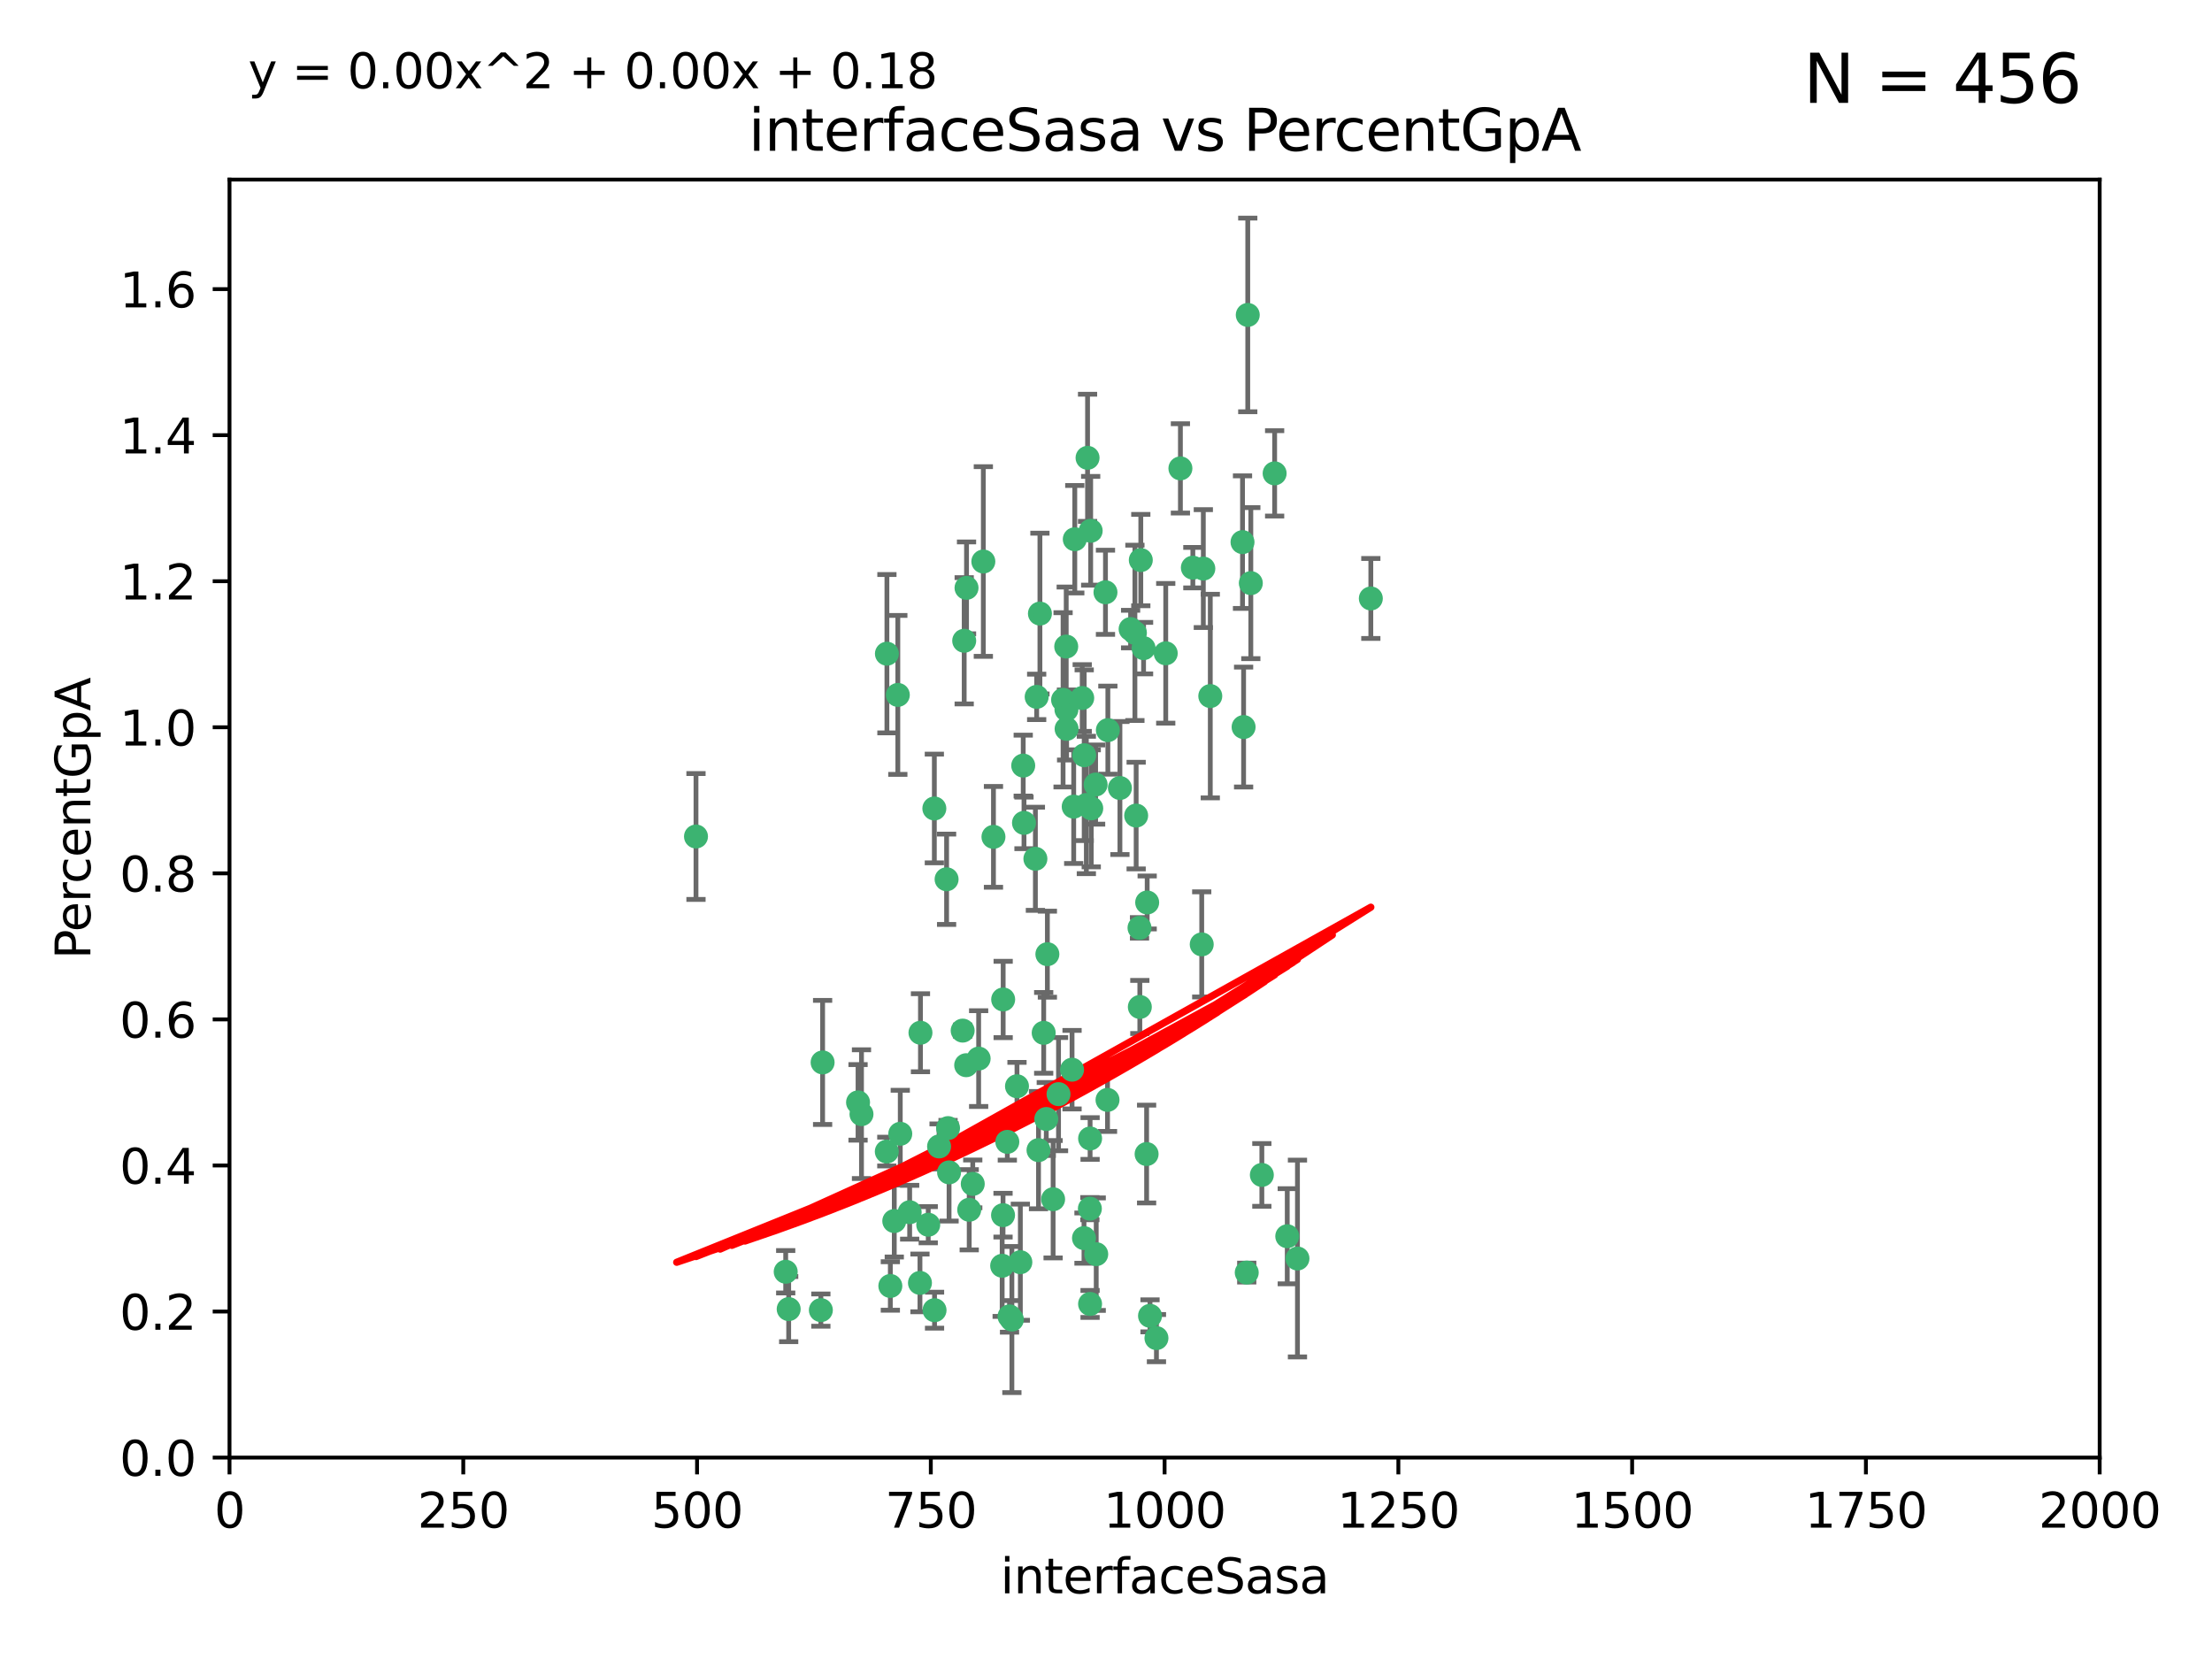 <?xml version="1.0" encoding="utf-8" standalone="no"?>
<!DOCTYPE svg PUBLIC "-//W3C//DTD SVG 1.1//EN"
  "http://www.w3.org/Graphics/SVG/1.1/DTD/svg11.dtd">
<svg xmlns:xlink="http://www.w3.org/1999/xlink" width="460.8pt" height="345.6pt" viewBox="0 0 460.8 345.6" xmlns="http://www.w3.org/2000/svg" version="1.1">
 <defs>
  <style type="text/css">*{stroke-linejoin: round; stroke-linecap: butt}</style>
 </defs>
 <g id="figure_1">
  <g id="patch_1">
   <path d="M 0 345.6 
L 460.8 345.6 
L 460.8 0 
L 0 0 
z
" style="fill: #ffffff"/>
  </g>
  <g id="axes_1">
   <g id="patch_2">
    <path d="M 47.81 303.64 
L 437.4 303.64 
L 437.4 37.411 
L 47.81 37.411 
z
" style="fill: #ffffff"/>
   </g>
   <g id="PathCollection_1">
    <defs>
     <path id="m7f73700c50" d="M 0 1.118 
C 0.297 1.118 0.581 1 0.791 0.791 
C 1 0.581 1.118 0.297 1.118 0 
C 1.118 -0.297 1 -0.581 0.791 -0.791 
C 0.581 -1 0.297 -1.118 0 -1.118 
C -0.297 -1.118 -0.581 -1 -0.791 -0.791 
C -1 -0.581 -1.118 -0.297 -1.118 0 
C -1.118 0.297 -1 0.581 -0.791 0.791 
C -0.581 1 -0.297 1.118 0 1.118 
z
" style="stroke: #3cb371"/>
    </defs>
    <g clip-path="url(#p2086f0a7d4)">
     <use xlink:href="#m7f73700c50" x="258.839" y="112.935" style="fill: #3cb371; stroke: #3cb371"/>
     <use xlink:href="#m7f73700c50" x="235.526" y="131.048" style="fill: #3cb371; stroke: #3cb371"/>
     <use xlink:href="#m7f73700c50" x="265.53" y="98.611" style="fill: #3cb371; stroke: #3cb371"/>
     <use xlink:href="#m7f73700c50" x="225.86" y="157.33" style="fill: #3cb371; stroke: #3cb371"/>
     <use xlink:href="#m7f73700c50" x="259.065" y="151.457" style="fill: #3cb371; stroke: #3cb371"/>
     <use xlink:href="#m7f73700c50" x="259.932" y="65.606" style="fill: #3cb371; stroke: #3cb371"/>
     <use xlink:href="#m7f73700c50" x="242.845" y="136.097" style="fill: #3cb371; stroke: #3cb371"/>
     <use xlink:href="#m7f73700c50" x="216.635" y="127.82" style="fill: #3cb371; stroke: #3cb371"/>
     <use xlink:href="#m7f73700c50" x="163.676" y="264.927" style="fill: #3cb371; stroke: #3cb371"/>
     <use xlink:href="#m7f73700c50" x="250.675" y="118.446" style="fill: #3cb371; stroke: #3cb371"/>
     <use xlink:href="#m7f73700c50" x="233.3" y="164.157" style="fill: #3cb371; stroke: #3cb371"/>
     <use xlink:href="#m7f73700c50" x="222.161" y="147.818" style="fill: #3cb371; stroke: #3cb371"/>
     <use xlink:href="#m7f73700c50" x="221.458" y="145.786" style="fill: #3cb371; stroke: #3cb371"/>
     <use xlink:href="#m7f73700c50" x="238.226" y="135.021" style="fill: #3cb371; stroke: #3cb371"/>
     <use xlink:href="#m7f73700c50" x="236.422" y="131.834" style="fill: #3cb371; stroke: #3cb371"/>
     <use xlink:href="#m7f73700c50" x="220.511" y="227.931" style="fill: #3cb371; stroke: #3cb371"/>
     <use xlink:href="#m7f73700c50" x="226.558" y="95.371" style="fill: #3cb371; stroke: #3cb371"/>
     <use xlink:href="#m7f73700c50" x="223.671" y="168.041" style="fill: #3cb371; stroke: #3cb371"/>
     <use xlink:href="#m7f73700c50" x="248.492" y="118.255" style="fill: #3cb371; stroke: #3cb371"/>
     <use xlink:href="#m7f73700c50" x="223.897" y="112.334" style="fill: #3cb371; stroke: #3cb371"/>
     <use xlink:href="#m7f73700c50" x="225.446" y="145.408" style="fill: #3cb371; stroke: #3cb371"/>
     <use xlink:href="#m7f73700c50" x="230.29" y="123.385" style="fill: #3cb371; stroke: #3cb371"/>
     <use xlink:href="#m7f73700c50" x="200.86" y="133.482" style="fill: #3cb371; stroke: #3cb371"/>
     <use xlink:href="#m7f73700c50" x="217.42" y="215.161" style="fill: #3cb371; stroke: #3cb371"/>
     <use xlink:href="#m7f73700c50" x="237.649" y="116.673" style="fill: #3cb371; stroke: #3cb371"/>
     <use xlink:href="#m7f73700c50" x="218.189" y="198.775" style="fill: #3cb371; stroke: #3cb371"/>
     <use xlink:href="#m7f73700c50" x="259.72" y="265.1" style="fill: #3cb371; stroke: #3cb371"/>
     <use xlink:href="#m7f73700c50" x="213.316" y="171.42" style="fill: #3cb371; stroke: #3cb371"/>
     <use xlink:href="#m7f73700c50" x="262.866" y="244.761" style="fill: #3cb371; stroke: #3cb371"/>
     <use xlink:href="#m7f73700c50" x="204.848" y="116.973" style="fill: #3cb371; stroke: #3cb371"/>
     <use xlink:href="#m7f73700c50" x="245.901" y="97.572" style="fill: #3cb371; stroke: #3cb371"/>
     <use xlink:href="#m7f73700c50" x="285.569" y="124.669" style="fill: #3cb371; stroke: #3cb371"/>
     <use xlink:href="#m7f73700c50" x="215.957" y="145.171" style="fill: #3cb371; stroke: #3cb371"/>
     <use xlink:href="#m7f73700c50" x="194.641" y="168.419" style="fill: #3cb371; stroke: #3cb371"/>
     <use xlink:href="#m7f73700c50" x="191.75" y="215.139" style="fill: #3cb371; stroke: #3cb371"/>
     <use xlink:href="#m7f73700c50" x="184.761" y="136.178" style="fill: #3cb371; stroke: #3cb371"/>
     <use xlink:href="#m7f73700c50" x="219.383" y="249.82" style="fill: #3cb371; stroke: #3cb371"/>
     <use xlink:href="#m7f73700c50" x="200.541" y="214.695" style="fill: #3cb371; stroke: #3cb371"/>
     <use xlink:href="#m7f73700c50" x="217.96" y="233.109" style="fill: #3cb371; stroke: #3cb371"/>
     <use xlink:href="#m7f73700c50" x="228.364" y="261.264" style="fill: #3cb371; stroke: #3cb371"/>
     <use xlink:href="#m7f73700c50" x="213.156" y="159.488" style="fill: #3cb371; stroke: #3cb371"/>
     <use xlink:href="#m7f73700c50" x="222.113" y="134.689" style="fill: #3cb371; stroke: #3cb371"/>
     <use xlink:href="#m7f73700c50" x="215.692" y="178.897" style="fill: #3cb371; stroke: #3cb371"/>
     <use xlink:href="#m7f73700c50" x="194.683" y="272.937" style="fill: #3cb371; stroke: #3cb371"/>
     <use xlink:href="#m7f73700c50" x="268.16" y="257.532" style="fill: #3cb371; stroke: #3cb371"/>
     <use xlink:href="#m7f73700c50" x="228.237" y="163.438" style="fill: #3cb371; stroke: #3cb371"/>
     <use xlink:href="#m7f73700c50" x="222.194" y="151.836" style="fill: #3cb371; stroke: #3cb371"/>
     <use xlink:href="#m7f73700c50" x="225.816" y="257.919" style="fill: #3cb371; stroke: #3cb371"/>
     <use xlink:href="#m7f73700c50" x="212.558" y="262.94" style="fill: #3cb371; stroke: #3cb371"/>
     <use xlink:href="#m7f73700c50" x="202.643" y="246.63" style="fill: #3cb371; stroke: #3cb371"/>
     <use xlink:href="#m7f73700c50" x="185.474" y="267.891" style="fill: #3cb371; stroke: #3cb371"/>
     <use xlink:href="#m7f73700c50" x="237.381" y="193.29" style="fill: #3cb371; stroke: #3cb371"/>
     <use xlink:href="#m7f73700c50" x="197.192" y="183.167" style="fill: #3cb371; stroke: #3cb371"/>
     <use xlink:href="#m7f73700c50" x="227.088" y="237.168" style="fill: #3cb371; stroke: #3cb371"/>
     <use xlink:href="#m7f73700c50" x="208.978" y="208.206" style="fill: #3cb371; stroke: #3cb371"/>
     <use xlink:href="#m7f73700c50" x="239.57" y="274.113" style="fill: #3cb371; stroke: #3cb371"/>
     <use xlink:href="#m7f73700c50" x="227.208" y="110.571" style="fill: #3cb371; stroke: #3cb371"/>
     <use xlink:href="#m7f73700c50" x="260.569" y="121.476" style="fill: #3cb371; stroke: #3cb371"/>
     <use xlink:href="#m7f73700c50" x="227.082" y="271.637" style="fill: #3cb371; stroke: #3cb371"/>
     <use xlink:href="#m7f73700c50" x="191.645" y="267.252" style="fill: #3cb371; stroke: #3cb371"/>
     <use xlink:href="#m7f73700c50" x="230.787" y="152.103" style="fill: #3cb371; stroke: #3cb371"/>
     <use xlink:href="#m7f73700c50" x="210.3" y="274.227" style="fill: #3cb371; stroke: #3cb371"/>
     <use xlink:href="#m7f73700c50" x="178.747" y="229.642" style="fill: #3cb371; stroke: #3cb371"/>
     <use xlink:href="#m7f73700c50" x="236.683" y="169.899" style="fill: #3cb371; stroke: #3cb371"/>
     <use xlink:href="#m7f73700c50" x="193.369" y="255.133" style="fill: #3cb371; stroke: #3cb371"/>
     <use xlink:href="#m7f73700c50" x="206.956" y="174.332" style="fill: #3cb371; stroke: #3cb371"/>
     <use xlink:href="#m7f73700c50" x="209.844" y="237.872" style="fill: #3cb371; stroke: #3cb371"/>
     <use xlink:href="#m7f73700c50" x="270.285" y="262.172" style="fill: #3cb371; stroke: #3cb371"/>
     <use xlink:href="#m7f73700c50" x="237.447" y="209.769" style="fill: #3cb371; stroke: #3cb371"/>
     <use xlink:href="#m7f73700c50" x="230.717" y="229.129" style="fill: #3cb371; stroke: #3cb371"/>
     <use xlink:href="#m7f73700c50" x="240.91" y="278.753" style="fill: #3cb371; stroke: #3cb371"/>
     <use xlink:href="#m7f73700c50" x="223.328" y="222.836" style="fill: #3cb371; stroke: #3cb371"/>
     <use xlink:href="#m7f73700c50" x="211.857" y="226.286" style="fill: #3cb371; stroke: #3cb371"/>
     <use xlink:href="#m7f73700c50" x="203.87" y="220.522" style="fill: #3cb371; stroke: #3cb371"/>
     <use xlink:href="#m7f73700c50" x="227.327" y="168.396" style="fill: #3cb371; stroke: #3cb371"/>
     <use xlink:href="#m7f73700c50" x="238.859" y="240.41" style="fill: #3cb371; stroke: #3cb371"/>
     <use xlink:href="#m7f73700c50" x="186.294" y="254.364" style="fill: #3cb371; stroke: #3cb371"/>
     <use xlink:href="#m7f73700c50" x="250.342" y="196.734" style="fill: #3cb371; stroke: #3cb371"/>
     <use xlink:href="#m7f73700c50" x="184.737" y="239.892" style="fill: #3cb371; stroke: #3cb371"/>
     <use xlink:href="#m7f73700c50" x="208.95" y="253.14" style="fill: #3cb371; stroke: #3cb371"/>
     <use xlink:href="#m7f73700c50" x="238.978" y="188.002" style="fill: #3cb371; stroke: #3cb371"/>
     <use xlink:href="#m7f73700c50" x="210.795" y="274.884" style="fill: #3cb371; stroke: #3cb371"/>
     <use xlink:href="#m7f73700c50" x="179.464" y="232.101" style="fill: #3cb371; stroke: #3cb371"/>
     <use xlink:href="#m7f73700c50" x="164.297" y="272.711" style="fill: #3cb371; stroke: #3cb371"/>
     <use xlink:href="#m7f73700c50" x="201.271" y="221.902" style="fill: #3cb371; stroke: #3cb371"/>
     <use xlink:href="#m7f73700c50" x="195.626" y="238.823" style="fill: #3cb371; stroke: #3cb371"/>
     <use xlink:href="#m7f73700c50" x="226.307" y="167.688" style="fill: #3cb371; stroke: #3cb371"/>
     <use xlink:href="#m7f73700c50" x="201.345" y="122.465" style="fill: #3cb371; stroke: #3cb371"/>
     <use xlink:href="#m7f73700c50" x="187.034" y="144.762" style="fill: #3cb371; stroke: #3cb371"/>
     <use xlink:href="#m7f73700c50" x="216.341" y="239.593" style="fill: #3cb371; stroke: #3cb371"/>
     <use xlink:href="#m7f73700c50" x="252.125" y="145.004" style="fill: #3cb371; stroke: #3cb371"/>
     <use xlink:href="#m7f73700c50" x="208.769" y="263.681" style="fill: #3cb371; stroke: #3cb371"/>
     <use xlink:href="#m7f73700c50" x="201.905" y="252.015" style="fill: #3cb371; stroke: #3cb371"/>
     <use xlink:href="#m7f73700c50" x="189.5" y="252.529" style="fill: #3cb371; stroke: #3cb371"/>
     <use xlink:href="#m7f73700c50" x="227.039" y="251.785" style="fill: #3cb371; stroke: #3cb371"/>
     <use xlink:href="#m7f73700c50" x="187.542" y="236.188" style="fill: #3cb371; stroke: #3cb371"/>
     <use xlink:href="#m7f73700c50" x="197.709" y="244.226" style="fill: #3cb371; stroke: #3cb371"/>
     <use xlink:href="#m7f73700c50" x="171" y="272.918" style="fill: #3cb371; stroke: #3cb371"/>
     <use xlink:href="#m7f73700c50" x="197.496" y="235.004" style="fill: #3cb371; stroke: #3cb371"/>
     <use xlink:href="#m7f73700c50" x="144.987" y="174.257" style="fill: #3cb371; stroke: #3cb371"/>
     <use xlink:href="#m7f73700c50" x="171.365" y="221.323" style="fill: #3cb371; stroke: #3cb371"/>
    </g>
   </g>
   <g id="matplotlib.axis_1">
    <g id="xtick_1">
     <g id="line2d_1">
      <defs>
       <path id="m4fd7fa859a" d="M 0 0 
L 0 3.5 
" style="stroke: #000000; stroke-width: 0.8"/>
      </defs>
      <g>
       <use xlink:href="#m4fd7fa859a" x="47.81" y="303.64" style="stroke: #000000; stroke-width: 0.8"/>
      </g>
     </g>
     <g id="text_1">
      <!-- 0 -->
      <g transform="translate(44.629 318.238)scale(0.1 -0.1)">
       <defs>
        <path id="DejaVuSans-30" d="M 2034 4250 
Q 1547 4250 1301 3770 
Q 1056 3291 1056 2328 
Q 1056 1369 1301 889 
Q 1547 409 2034 409 
Q 2525 409 2770 889 
Q 3016 1369 3016 2328 
Q 3016 3291 2770 3770 
Q 2525 4250 2034 4250 
z
M 2034 4750 
Q 2819 4750 3233 4129 
Q 3647 3509 3647 2328 
Q 3647 1150 3233 529 
Q 2819 -91 2034 -91 
Q 1250 -91 836 529 
Q 422 1150 422 2328 
Q 422 3509 836 4129 
Q 1250 4750 2034 4750 
z
" transform="scale(0.016)"/>
       </defs>
       <use xlink:href="#DejaVuSans-30"/>
      </g>
     </g>
    </g>
    <g id="xtick_2">
     <g id="line2d_2">
      <g>
       <use xlink:href="#m4fd7fa859a" x="96.509" y="303.64" style="stroke: #000000; stroke-width: 0.8"/>
      </g>
     </g>
     <g id="text_2">
      <!-- 250 -->
      <g transform="translate(86.965 318.238)scale(0.1 -0.1)">
       <defs>
        <path id="DejaVuSans-32" d="M 1228 531 
L 3431 531 
L 3431 0 
L 469 0 
L 469 531 
Q 828 903 1448 1529 
Q 2069 2156 2228 2338 
Q 2531 2678 2651 2914 
Q 2772 3150 2772 3378 
Q 2772 3750 2511 3984 
Q 2250 4219 1831 4219 
Q 1534 4219 1204 4116 
Q 875 4013 500 3803 
L 500 4441 
Q 881 4594 1212 4672 
Q 1544 4750 1819 4750 
Q 2544 4750 2975 4387 
Q 3406 4025 3406 3419 
Q 3406 3131 3298 2873 
Q 3191 2616 2906 2266 
Q 2828 2175 2409 1742 
Q 1991 1309 1228 531 
z
" transform="scale(0.016)"/>
        <path id="DejaVuSans-35" d="M 691 4666 
L 3169 4666 
L 3169 4134 
L 1269 4134 
L 1269 2991 
Q 1406 3038 1543 3061 
Q 1681 3084 1819 3084 
Q 2600 3084 3056 2656 
Q 3513 2228 3513 1497 
Q 3513 744 3044 326 
Q 2575 -91 1722 -91 
Q 1428 -91 1123 -41 
Q 819 9 494 109 
L 494 744 
Q 775 591 1075 516 
Q 1375 441 1709 441 
Q 2250 441 2565 725 
Q 2881 1009 2881 1497 
Q 2881 1984 2565 2268 
Q 2250 2553 1709 2553 
Q 1456 2553 1204 2497 
Q 953 2441 691 2322 
L 691 4666 
z
" transform="scale(0.016)"/>
       </defs>
       <use xlink:href="#DejaVuSans-32"/>
       <use xlink:href="#DejaVuSans-35" x="63.623"/>
       <use xlink:href="#DejaVuSans-30" x="127.246"/>
      </g>
     </g>
    </g>
    <g id="xtick_3">
     <g id="line2d_3">
      <g>
       <use xlink:href="#m4fd7fa859a" x="145.208" y="303.64" style="stroke: #000000; stroke-width: 0.8"/>
      </g>
     </g>
     <g id="text_3">
      <!-- 500 -->
      <g transform="translate(135.664 318.238)scale(0.1 -0.1)">
       <use xlink:href="#DejaVuSans-35"/>
       <use xlink:href="#DejaVuSans-30" x="63.623"/>
       <use xlink:href="#DejaVuSans-30" x="127.246"/>
      </g>
     </g>
    </g>
    <g id="xtick_4">
     <g id="line2d_4">
      <g>
       <use xlink:href="#m4fd7fa859a" x="193.906" y="303.64" style="stroke: #000000; stroke-width: 0.8"/>
      </g>
     </g>
     <g id="text_4">
      <!-- 750 -->
      <g transform="translate(184.363 318.238)scale(0.1 -0.1)">
       <defs>
        <path id="DejaVuSans-37" d="M 525 4666 
L 3525 4666 
L 3525 4397 
L 1831 0 
L 1172 0 
L 2766 4134 
L 525 4134 
L 525 4666 
z
" transform="scale(0.016)"/>
       </defs>
       <use xlink:href="#DejaVuSans-37"/>
       <use xlink:href="#DejaVuSans-35" x="63.623"/>
       <use xlink:href="#DejaVuSans-30" x="127.246"/>
      </g>
     </g>
    </g>
    <g id="xtick_5">
     <g id="line2d_5">
      <g>
       <use xlink:href="#m4fd7fa859a" x="242.605" y="303.64" style="stroke: #000000; stroke-width: 0.8"/>
      </g>
     </g>
     <g id="text_5">
      <!-- 1000 -->
      <g transform="translate(229.88 318.238)scale(0.1 -0.1)">
       <defs>
        <path id="DejaVuSans-31" d="M 794 531 
L 1825 531 
L 1825 4091 
L 703 3866 
L 703 4441 
L 1819 4666 
L 2450 4666 
L 2450 531 
L 3481 531 
L 3481 0 
L 794 0 
L 794 531 
z
" transform="scale(0.016)"/>
       </defs>
       <use xlink:href="#DejaVuSans-31"/>
       <use xlink:href="#DejaVuSans-30" x="63.623"/>
       <use xlink:href="#DejaVuSans-30" x="127.246"/>
       <use xlink:href="#DejaVuSans-30" x="190.869"/>
      </g>
     </g>
    </g>
    <g id="xtick_6">
     <g id="line2d_6">
      <g>
       <use xlink:href="#m4fd7fa859a" x="291.304" y="303.64" style="stroke: #000000; stroke-width: 0.8"/>
      </g>
     </g>
     <g id="text_6">
      <!-- 1250 -->
      <g transform="translate(278.579 318.238)scale(0.1 -0.1)">
       <use xlink:href="#DejaVuSans-31"/>
       <use xlink:href="#DejaVuSans-32" x="63.623"/>
       <use xlink:href="#DejaVuSans-35" x="127.246"/>
       <use xlink:href="#DejaVuSans-30" x="190.869"/>
      </g>
     </g>
    </g>
    <g id="xtick_7">
     <g id="line2d_7">
      <g>
       <use xlink:href="#m4fd7fa859a" x="340.002" y="303.64" style="stroke: #000000; stroke-width: 0.8"/>
      </g>
     </g>
     <g id="text_7">
      <!-- 1500 -->
      <g transform="translate(327.277 318.238)scale(0.1 -0.1)">
       <use xlink:href="#DejaVuSans-31"/>
       <use xlink:href="#DejaVuSans-35" x="63.623"/>
       <use xlink:href="#DejaVuSans-30" x="127.246"/>
       <use xlink:href="#DejaVuSans-30" x="190.869"/>
      </g>
     </g>
    </g>
    <g id="xtick_8">
     <g id="line2d_8">
      <g>
       <use xlink:href="#m4fd7fa859a" x="388.701" y="303.64" style="stroke: #000000; stroke-width: 0.8"/>
      </g>
     </g>
     <g id="text_8">
      <!-- 1750 -->
      <g transform="translate(375.976 318.238)scale(0.1 -0.1)">
       <use xlink:href="#DejaVuSans-31"/>
       <use xlink:href="#DejaVuSans-37" x="63.623"/>
       <use xlink:href="#DejaVuSans-35" x="127.246"/>
       <use xlink:href="#DejaVuSans-30" x="190.869"/>
      </g>
     </g>
    </g>
    <g id="xtick_9">
     <g id="line2d_9">
      <g>
       <use xlink:href="#m4fd7fa859a" x="437.4" y="303.64" style="stroke: #000000; stroke-width: 0.8"/>
      </g>
     </g>
     <g id="text_9">
      <!-- 2000 -->
      <g transform="translate(424.675 318.238)scale(0.1 -0.1)">
       <use xlink:href="#DejaVuSans-32"/>
       <use xlink:href="#DejaVuSans-30" x="63.623"/>
       <use xlink:href="#DejaVuSans-30" x="127.246"/>
       <use xlink:href="#DejaVuSans-30" x="190.869"/>
      </g>
     </g>
    </g>
    <g id="text_10">
     <!-- interfaceSasa -->
     <g transform="translate(208.398 331.917)scale(0.1 -0.1)">
      <defs>
       <path id="DejaVuSans-69" d="M 603 3500 
L 1178 3500 
L 1178 0 
L 603 0 
L 603 3500 
z
M 603 4863 
L 1178 4863 
L 1178 4134 
L 603 4134 
L 603 4863 
z
" transform="scale(0.016)"/>
       <path id="DejaVuSans-6e" d="M 3513 2113 
L 3513 0 
L 2938 0 
L 2938 2094 
Q 2938 2591 2744 2837 
Q 2550 3084 2163 3084 
Q 1697 3084 1428 2787 
Q 1159 2491 1159 1978 
L 1159 0 
L 581 0 
L 581 3500 
L 1159 3500 
L 1159 2956 
Q 1366 3272 1645 3428 
Q 1925 3584 2291 3584 
Q 2894 3584 3203 3211 
Q 3513 2838 3513 2113 
z
" transform="scale(0.016)"/>
       <path id="DejaVuSans-74" d="M 1172 4494 
L 1172 3500 
L 2356 3500 
L 2356 3053 
L 1172 3053 
L 1172 1153 
Q 1172 725 1289 603 
Q 1406 481 1766 481 
L 2356 481 
L 2356 0 
L 1766 0 
Q 1100 0 847 248 
Q 594 497 594 1153 
L 594 3053 
L 172 3053 
L 172 3500 
L 594 3500 
L 594 4494 
L 1172 4494 
z
" transform="scale(0.016)"/>
       <path id="DejaVuSans-65" d="M 3597 1894 
L 3597 1613 
L 953 1613 
Q 991 1019 1311 708 
Q 1631 397 2203 397 
Q 2534 397 2845 478 
Q 3156 559 3463 722 
L 3463 178 
Q 3153 47 2828 -22 
Q 2503 -91 2169 -91 
Q 1331 -91 842 396 
Q 353 884 353 1716 
Q 353 2575 817 3079 
Q 1281 3584 2069 3584 
Q 2775 3584 3186 3129 
Q 3597 2675 3597 1894 
z
M 3022 2063 
Q 3016 2534 2758 2815 
Q 2500 3097 2075 3097 
Q 1594 3097 1305 2825 
Q 1016 2553 972 2059 
L 3022 2063 
z
" transform="scale(0.016)"/>
       <path id="DejaVuSans-72" d="M 2631 2963 
Q 2534 3019 2420 3045 
Q 2306 3072 2169 3072 
Q 1681 3072 1420 2755 
Q 1159 2438 1159 1844 
L 1159 0 
L 581 0 
L 581 3500 
L 1159 3500 
L 1159 2956 
Q 1341 3275 1631 3429 
Q 1922 3584 2338 3584 
Q 2397 3584 2469 3576 
Q 2541 3569 2628 3553 
L 2631 2963 
z
" transform="scale(0.016)"/>
       <path id="DejaVuSans-66" d="M 2375 4863 
L 2375 4384 
L 1825 4384 
Q 1516 4384 1395 4259 
Q 1275 4134 1275 3809 
L 1275 3500 
L 2222 3500 
L 2222 3053 
L 1275 3053 
L 1275 0 
L 697 0 
L 697 3053 
L 147 3053 
L 147 3500 
L 697 3500 
L 697 3744 
Q 697 4328 969 4595 
Q 1241 4863 1831 4863 
L 2375 4863 
z
" transform="scale(0.016)"/>
       <path id="DejaVuSans-61" d="M 2194 1759 
Q 1497 1759 1228 1600 
Q 959 1441 959 1056 
Q 959 750 1161 570 
Q 1363 391 1709 391 
Q 2188 391 2477 730 
Q 2766 1069 2766 1631 
L 2766 1759 
L 2194 1759 
z
M 3341 1997 
L 3341 0 
L 2766 0 
L 2766 531 
Q 2569 213 2275 61 
Q 1981 -91 1556 -91 
Q 1019 -91 701 211 
Q 384 513 384 1019 
Q 384 1609 779 1909 
Q 1175 2209 1959 2209 
L 2766 2209 
L 2766 2266 
Q 2766 2663 2505 2880 
Q 2244 3097 1772 3097 
Q 1472 3097 1187 3025 
Q 903 2953 641 2809 
L 641 3341 
Q 956 3463 1253 3523 
Q 1550 3584 1831 3584 
Q 2591 3584 2966 3190 
Q 3341 2797 3341 1997 
z
" transform="scale(0.016)"/>
       <path id="DejaVuSans-63" d="M 3122 3366 
L 3122 2828 
Q 2878 2963 2633 3030 
Q 2388 3097 2138 3097 
Q 1578 3097 1268 2742 
Q 959 2388 959 1747 
Q 959 1106 1268 751 
Q 1578 397 2138 397 
Q 2388 397 2633 464 
Q 2878 531 3122 666 
L 3122 134 
Q 2881 22 2623 -34 
Q 2366 -91 2075 -91 
Q 1284 -91 818 406 
Q 353 903 353 1747 
Q 353 2603 823 3093 
Q 1294 3584 2113 3584 
Q 2378 3584 2631 3529 
Q 2884 3475 3122 3366 
z
" transform="scale(0.016)"/>
       <path id="DejaVuSans-53" d="M 3425 4513 
L 3425 3897 
Q 3066 4069 2747 4153 
Q 2428 4238 2131 4238 
Q 1616 4238 1336 4038 
Q 1056 3838 1056 3469 
Q 1056 3159 1242 3001 
Q 1428 2844 1947 2747 
L 2328 2669 
Q 3034 2534 3370 2195 
Q 3706 1856 3706 1288 
Q 3706 609 3251 259 
Q 2797 -91 1919 -91 
Q 1588 -91 1214 -16 
Q 841 59 441 206 
L 441 856 
Q 825 641 1194 531 
Q 1563 422 1919 422 
Q 2459 422 2753 634 
Q 3047 847 3047 1241 
Q 3047 1584 2836 1778 
Q 2625 1972 2144 2069 
L 1759 2144 
Q 1053 2284 737 2584 
Q 422 2884 422 3419 
Q 422 4038 858 4394 
Q 1294 4750 2059 4750 
Q 2388 4750 2728 4690 
Q 3069 4631 3425 4513 
z
" transform="scale(0.016)"/>
       <path id="DejaVuSans-73" d="M 2834 3397 
L 2834 2853 
Q 2591 2978 2328 3040 
Q 2066 3103 1784 3103 
Q 1356 3103 1142 2972 
Q 928 2841 928 2578 
Q 928 2378 1081 2264 
Q 1234 2150 1697 2047 
L 1894 2003 
Q 2506 1872 2764 1633 
Q 3022 1394 3022 966 
Q 3022 478 2636 193 
Q 2250 -91 1575 -91 
Q 1294 -91 989 -36 
Q 684 19 347 128 
L 347 722 
Q 666 556 975 473 
Q 1284 391 1588 391 
Q 1994 391 2212 530 
Q 2431 669 2431 922 
Q 2431 1156 2273 1281 
Q 2116 1406 1581 1522 
L 1381 1569 
Q 847 1681 609 1914 
Q 372 2147 372 2553 
Q 372 3047 722 3315 
Q 1072 3584 1716 3584 
Q 2034 3584 2315 3537 
Q 2597 3491 2834 3397 
z
" transform="scale(0.016)"/>
      </defs>
      <use xlink:href="#DejaVuSans-69"/>
      <use xlink:href="#DejaVuSans-6e" x="27.783"/>
      <use xlink:href="#DejaVuSans-74" x="91.162"/>
      <use xlink:href="#DejaVuSans-65" x="130.371"/>
      <use xlink:href="#DejaVuSans-72" x="191.895"/>
      <use xlink:href="#DejaVuSans-66" x="233.008"/>
      <use xlink:href="#DejaVuSans-61" x="268.213"/>
      <use xlink:href="#DejaVuSans-63" x="329.492"/>
      <use xlink:href="#DejaVuSans-65" x="384.473"/>
      <use xlink:href="#DejaVuSans-53" x="445.996"/>
      <use xlink:href="#DejaVuSans-61" x="509.473"/>
      <use xlink:href="#DejaVuSans-73" x="570.752"/>
      <use xlink:href="#DejaVuSans-61" x="622.852"/>
     </g>
    </g>
   </g>
   <g id="matplotlib.axis_2">
    <g id="ytick_1">
     <g id="line2d_10">
      <defs>
       <path id="ma93c6d2ef9" d="M 0 0 
L -3.5 0 
" style="stroke: #000000; stroke-width: 0.8"/>
      </defs>
      <g>
       <use xlink:href="#ma93c6d2ef9" x="47.81" y="303.64" style="stroke: #000000; stroke-width: 0.8"/>
      </g>
     </g>
     <g id="text_11">
      <!-- 0.0 -->
      <g transform="translate(24.907 307.439)scale(0.1 -0.1)">
       <defs>
        <path id="DejaVuSans-2e" d="M 684 794 
L 1344 794 
L 1344 0 
L 684 0 
L 684 794 
z
" transform="scale(0.016)"/>
       </defs>
       <use xlink:href="#DejaVuSans-30"/>
       <use xlink:href="#DejaVuSans-2e" x="63.623"/>
       <use xlink:href="#DejaVuSans-30" x="95.41"/>
      </g>
     </g>
    </g>
    <g id="ytick_2">
     <g id="line2d_11">
      <g>
       <use xlink:href="#ma93c6d2ef9" x="47.81" y="273.214" style="stroke: #000000; stroke-width: 0.8"/>
      </g>
     </g>
     <g id="text_12">
      <!-- 0.2 -->
      <g transform="translate(24.907 277.013)scale(0.1 -0.1)">
       <use xlink:href="#DejaVuSans-30"/>
       <use xlink:href="#DejaVuSans-2e" x="63.623"/>
       <use xlink:href="#DejaVuSans-32" x="95.41"/>
      </g>
     </g>
    </g>
    <g id="ytick_3">
     <g id="line2d_12">
      <g>
       <use xlink:href="#ma93c6d2ef9" x="47.81" y="242.788" style="stroke: #000000; stroke-width: 0.8"/>
      </g>
     </g>
     <g id="text_13">
      <!-- 0.4 -->
      <g transform="translate(24.907 246.587)scale(0.1 -0.1)">
       <defs>
        <path id="DejaVuSans-34" d="M 2419 4116 
L 825 1625 
L 2419 1625 
L 2419 4116 
z
M 2253 4666 
L 3047 4666 
L 3047 1625 
L 3713 1625 
L 3713 1100 
L 3047 1100 
L 3047 0 
L 2419 0 
L 2419 1100 
L 313 1100 
L 313 1709 
L 2253 4666 
z
" transform="scale(0.016)"/>
       </defs>
       <use xlink:href="#DejaVuSans-30"/>
       <use xlink:href="#DejaVuSans-2e" x="63.623"/>
       <use xlink:href="#DejaVuSans-34" x="95.41"/>
      </g>
     </g>
    </g>
    <g id="ytick_4">
     <g id="line2d_13">
      <g>
       <use xlink:href="#ma93c6d2ef9" x="47.81" y="212.362" style="stroke: #000000; stroke-width: 0.8"/>
      </g>
     </g>
     <g id="text_14">
      <!-- 0.6 -->
      <g transform="translate(24.907 216.161)scale(0.1 -0.1)">
       <defs>
        <path id="DejaVuSans-36" d="M 2113 2584 
Q 1688 2584 1439 2293 
Q 1191 2003 1191 1497 
Q 1191 994 1439 701 
Q 1688 409 2113 409 
Q 2538 409 2786 701 
Q 3034 994 3034 1497 
Q 3034 2003 2786 2293 
Q 2538 2584 2113 2584 
z
M 3366 4563 
L 3366 3988 
Q 3128 4100 2886 4159 
Q 2644 4219 2406 4219 
Q 1781 4219 1451 3797 
Q 1122 3375 1075 2522 
Q 1259 2794 1537 2939 
Q 1816 3084 2150 3084 
Q 2853 3084 3261 2657 
Q 3669 2231 3669 1497 
Q 3669 778 3244 343 
Q 2819 -91 2113 -91 
Q 1303 -91 875 529 
Q 447 1150 447 2328 
Q 447 3434 972 4092 
Q 1497 4750 2381 4750 
Q 2619 4750 2861 4703 
Q 3103 4656 3366 4563 
z
" transform="scale(0.016)"/>
       </defs>
       <use xlink:href="#DejaVuSans-30"/>
       <use xlink:href="#DejaVuSans-2e" x="63.623"/>
       <use xlink:href="#DejaVuSans-36" x="95.41"/>
      </g>
     </g>
    </g>
    <g id="ytick_5">
     <g id="line2d_14">
      <g>
       <use xlink:href="#ma93c6d2ef9" x="47.81" y="181.935" style="stroke: #000000; stroke-width: 0.8"/>
      </g>
     </g>
     <g id="text_15">
      <!-- 0.8 -->
      <g transform="translate(24.907 185.735)scale(0.1 -0.1)">
       <defs>
        <path id="DejaVuSans-38" d="M 2034 2216 
Q 1584 2216 1326 1975 
Q 1069 1734 1069 1313 
Q 1069 891 1326 650 
Q 1584 409 2034 409 
Q 2484 409 2743 651 
Q 3003 894 3003 1313 
Q 3003 1734 2745 1975 
Q 2488 2216 2034 2216 
z
M 1403 2484 
Q 997 2584 770 2862 
Q 544 3141 544 3541 
Q 544 4100 942 4425 
Q 1341 4750 2034 4750 
Q 2731 4750 3128 4425 
Q 3525 4100 3525 3541 
Q 3525 3141 3298 2862 
Q 3072 2584 2669 2484 
Q 3125 2378 3379 2068 
Q 3634 1759 3634 1313 
Q 3634 634 3220 271 
Q 2806 -91 2034 -91 
Q 1263 -91 848 271 
Q 434 634 434 1313 
Q 434 1759 690 2068 
Q 947 2378 1403 2484 
z
M 1172 3481 
Q 1172 3119 1398 2916 
Q 1625 2713 2034 2713 
Q 2441 2713 2670 2916 
Q 2900 3119 2900 3481 
Q 2900 3844 2670 4047 
Q 2441 4250 2034 4250 
Q 1625 4250 1398 4047 
Q 1172 3844 1172 3481 
z
" transform="scale(0.016)"/>
       </defs>
       <use xlink:href="#DejaVuSans-30"/>
       <use xlink:href="#DejaVuSans-2e" x="63.623"/>
       <use xlink:href="#DejaVuSans-38" x="95.41"/>
      </g>
     </g>
    </g>
    <g id="ytick_6">
     <g id="line2d_15">
      <g>
       <use xlink:href="#ma93c6d2ef9" x="47.81" y="151.509" style="stroke: #000000; stroke-width: 0.8"/>
      </g>
     </g>
     <g id="text_16">
      <!-- 1.0 -->
      <g transform="translate(24.907 155.308)scale(0.1 -0.1)">
       <use xlink:href="#DejaVuSans-31"/>
       <use xlink:href="#DejaVuSans-2e" x="63.623"/>
       <use xlink:href="#DejaVuSans-30" x="95.41"/>
      </g>
     </g>
    </g>
    <g id="ytick_7">
     <g id="line2d_16">
      <g>
       <use xlink:href="#ma93c6d2ef9" x="47.81" y="121.083" style="stroke: #000000; stroke-width: 0.8"/>
      </g>
     </g>
     <g id="text_17">
      <!-- 1.2 -->
      <g transform="translate(24.907 124.882)scale(0.1 -0.1)">
       <use xlink:href="#DejaVuSans-31"/>
       <use xlink:href="#DejaVuSans-2e" x="63.623"/>
       <use xlink:href="#DejaVuSans-32" x="95.41"/>
      </g>
     </g>
    </g>
    <g id="ytick_8">
     <g id="line2d_17">
      <g>
       <use xlink:href="#ma93c6d2ef9" x="47.81" y="90.657" style="stroke: #000000; stroke-width: 0.8"/>
      </g>
     </g>
     <g id="text_18">
      <!-- 1.4 -->
      <g transform="translate(24.907 94.456)scale(0.1 -0.1)">
       <use xlink:href="#DejaVuSans-31"/>
       <use xlink:href="#DejaVuSans-2e" x="63.623"/>
       <use xlink:href="#DejaVuSans-34" x="95.41"/>
      </g>
     </g>
    </g>
    <g id="ytick_9">
     <g id="line2d_18">
      <g>
       <use xlink:href="#ma93c6d2ef9" x="47.81" y="60.231" style="stroke: #000000; stroke-width: 0.8"/>
      </g>
     </g>
     <g id="text_19">
      <!-- 1.6 -->
      <g transform="translate(24.907 64.03)scale(0.1 -0.1)">
       <use xlink:href="#DejaVuSans-31"/>
       <use xlink:href="#DejaVuSans-2e" x="63.623"/>
       <use xlink:href="#DejaVuSans-36" x="95.41"/>
      </g>
     </g>
    </g>
    <g id="text_20">
     <!-- PercentGpA -->
     <g transform="translate(18.827 199.802)rotate(-90)scale(0.1 -0.1)">
      <defs>
       <path id="DejaVuSans-50" d="M 1259 4147 
L 1259 2394 
L 2053 2394 
Q 2494 2394 2734 2622 
Q 2975 2850 2975 3272 
Q 2975 3691 2734 3919 
Q 2494 4147 2053 4147 
L 1259 4147 
z
M 628 4666 
L 2053 4666 
Q 2838 4666 3239 4311 
Q 3641 3956 3641 3272 
Q 3641 2581 3239 2228 
Q 2838 1875 2053 1875 
L 1259 1875 
L 1259 0 
L 628 0 
L 628 4666 
z
" transform="scale(0.016)"/>
       <path id="DejaVuSans-47" d="M 3809 666 
L 3809 1919 
L 2778 1919 
L 2778 2438 
L 4434 2438 
L 4434 434 
Q 4069 175 3628 42 
Q 3188 -91 2688 -91 
Q 1594 -91 976 548 
Q 359 1188 359 2328 
Q 359 3472 976 4111 
Q 1594 4750 2688 4750 
Q 3144 4750 3555 4637 
Q 3966 4525 4313 4306 
L 4313 3634 
Q 3963 3931 3569 4081 
Q 3175 4231 2741 4231 
Q 1884 4231 1454 3753 
Q 1025 3275 1025 2328 
Q 1025 1384 1454 906 
Q 1884 428 2741 428 
Q 3075 428 3337 486 
Q 3600 544 3809 666 
z
" transform="scale(0.016)"/>
       <path id="DejaVuSans-70" d="M 1159 525 
L 1159 -1331 
L 581 -1331 
L 581 3500 
L 1159 3500 
L 1159 2969 
Q 1341 3281 1617 3432 
Q 1894 3584 2278 3584 
Q 2916 3584 3314 3078 
Q 3713 2572 3713 1747 
Q 3713 922 3314 415 
Q 2916 -91 2278 -91 
Q 1894 -91 1617 61 
Q 1341 213 1159 525 
z
M 3116 1747 
Q 3116 2381 2855 2742 
Q 2594 3103 2138 3103 
Q 1681 3103 1420 2742 
Q 1159 2381 1159 1747 
Q 1159 1113 1420 752 
Q 1681 391 2138 391 
Q 2594 391 2855 752 
Q 3116 1113 3116 1747 
z
" transform="scale(0.016)"/>
       <path id="DejaVuSans-41" d="M 2188 4044 
L 1331 1722 
L 3047 1722 
L 2188 4044 
z
M 1831 4666 
L 2547 4666 
L 4325 0 
L 3669 0 
L 3244 1197 
L 1141 1197 
L 716 0 
L 50 0 
L 1831 4666 
z
" transform="scale(0.016)"/>
      </defs>
      <use xlink:href="#DejaVuSans-50"/>
      <use xlink:href="#DejaVuSans-65" x="56.678"/>
      <use xlink:href="#DejaVuSans-72" x="118.201"/>
      <use xlink:href="#DejaVuSans-63" x="157.064"/>
      <use xlink:href="#DejaVuSans-65" x="212.045"/>
      <use xlink:href="#DejaVuSans-6e" x="273.568"/>
      <use xlink:href="#DejaVuSans-74" x="336.947"/>
      <use xlink:href="#DejaVuSans-47" x="376.156"/>
      <use xlink:href="#DejaVuSans-70" x="453.646"/>
      <use xlink:href="#DejaVuSans-41" x="517.123"/>
     </g>
    </g>
   </g>
   <g id="LineCollection_1">
    <path d="M 258.839 126.742 
L 258.839 99.128 
" clip-path="url(#p2086f0a7d4)" style="fill: none; stroke: #696969"/>
    <path d="M 235.526 134.958 
L 235.526 127.138 
" clip-path="url(#p2086f0a7d4)" style="fill: none; stroke: #696969"/>
    <path d="M 265.53 107.5 
L 265.53 89.723 
" clip-path="url(#p2086f0a7d4)" style="fill: none; stroke: #696969"/>
    <path d="M 225.86 175.107 
L 225.86 139.552 
" clip-path="url(#p2086f0a7d4)" style="fill: none; stroke: #696969"/>
    <path d="M 259.065 163.945 
L 259.065 138.968 
" clip-path="url(#p2086f0a7d4)" style="fill: none; stroke: #696969"/>
    <path d="M 259.932 85.777 
L 259.932 45.434 
" clip-path="url(#p2086f0a7d4)" style="fill: none; stroke: #696969"/>
    <path d="M 242.845 150.645 
L 242.845 121.55 
" clip-path="url(#p2086f0a7d4)" style="fill: none; stroke: #696969"/>
    <path d="M 216.635 144.568 
L 216.635 111.073 
" clip-path="url(#p2086f0a7d4)" style="fill: none; stroke: #696969"/>
    <path d="M 163.676 269.346 
L 163.676 260.509 
" clip-path="url(#p2086f0a7d4)" style="fill: none; stroke: #696969"/>
    <path d="M 250.675 130.722 
L 250.675 106.17 
" clip-path="url(#p2086f0a7d4)" style="fill: none; stroke: #696969"/>
    <path d="M 233.3 178.007 
L 233.3 150.307 
" clip-path="url(#p2086f0a7d4)" style="fill: none; stroke: #696969"/>
    <path d="M 222.161 151.909 
L 222.161 143.727 
" clip-path="url(#p2086f0a7d4)" style="fill: none; stroke: #696969"/>
    <path d="M 221.458 163.937 
L 221.458 127.634 
" clip-path="url(#p2086f0a7d4)" style="fill: none; stroke: #696969"/>
    <path d="M 238.226 140.382 
L 238.226 129.659 
" clip-path="url(#p2086f0a7d4)" style="fill: none; stroke: #696969"/>
    <path d="M 236.422 150.092 
L 236.422 113.575 
" clip-path="url(#p2086f0a7d4)" style="fill: none; stroke: #696969"/>
    <path d="M 220.511 239.722 
L 220.511 216.139 
" clip-path="url(#p2086f0a7d4)" style="fill: none; stroke: #696969"/>
    <path d="M 226.558 108.615 
L 226.558 82.127 
" clip-path="url(#p2086f0a7d4)" style="fill: none; stroke: #696969"/>
    <path d="M 223.671 179.882 
L 223.671 156.201 
" clip-path="url(#p2086f0a7d4)" style="fill: none; stroke: #696969"/>
    <path d="M 248.492 122.472 
L 248.492 114.039 
" clip-path="url(#p2086f0a7d4)" style="fill: none; stroke: #696969"/>
    <path d="M 223.897 123.529 
L 223.897 101.139 
" clip-path="url(#p2086f0a7d4)" style="fill: none; stroke: #696969"/>
    <path d="M 225.446 152.361 
L 225.446 138.456 
" clip-path="url(#p2086f0a7d4)" style="fill: none; stroke: #696969"/>
    <path d="M 230.29 132.151 
L 230.29 114.62 
" clip-path="url(#p2086f0a7d4)" style="fill: none; stroke: #696969"/>
    <path d="M 200.86 146.637 
L 200.86 120.327 
" clip-path="url(#p2086f0a7d4)" style="fill: none; stroke: #696969"/>
    <path d="M 217.42 223.572 
L 217.42 206.751 
" clip-path="url(#p2086f0a7d4)" style="fill: none; stroke: #696969"/>
    <path d="M 237.649 126.191 
L 237.649 107.154 
" clip-path="url(#p2086f0a7d4)" style="fill: none; stroke: #696969"/>
    <path d="M 218.189 207.738 
L 218.189 189.813 
" clip-path="url(#p2086f0a7d4)" style="fill: none; stroke: #696969"/>
    <path d="M 259.72 267.073 
L 259.72 263.128 
" clip-path="url(#p2086f0a7d4)" style="fill: none; stroke: #696969"/>
    <path d="M 213.316 176.791 
L 213.316 166.049 
" clip-path="url(#p2086f0a7d4)" style="fill: none; stroke: #696969"/>
    <path d="M 262.866 251.297 
L 262.866 238.225 
" clip-path="url(#p2086f0a7d4)" style="fill: none; stroke: #696969"/>
    <path d="M 204.848 136.73 
L 204.848 97.216 
" clip-path="url(#p2086f0a7d4)" style="fill: none; stroke: #696969"/>
    <path d="M 245.901 106.878 
L 245.901 88.267 
" clip-path="url(#p2086f0a7d4)" style="fill: none; stroke: #696969"/>
    <path d="M 285.569 132.997 
L 285.569 116.341 
" clip-path="url(#p2086f0a7d4)" style="fill: none; stroke: #696969"/>
    <path d="M 215.957 149.901 
L 215.957 140.441 
" clip-path="url(#p2086f0a7d4)" style="fill: none; stroke: #696969"/>
    <path d="M 194.641 179.743 
L 194.641 157.094 
" clip-path="url(#p2086f0a7d4)" style="fill: none; stroke: #696969"/>
    <path d="M 191.75 223.268 
L 191.75 207.01 
" clip-path="url(#p2086f0a7d4)" style="fill: none; stroke: #696969"/>
    <path d="M 184.761 152.672 
L 184.761 119.684 
" clip-path="url(#p2086f0a7d4)" style="fill: none; stroke: #696969"/>
    <path d="M 219.383 262.044 
L 219.383 237.595 
" clip-path="url(#p2086f0a7d4)" style="fill: none; stroke: #696969"/>
    <path d="M 200.541 215.868 
L 200.541 213.522 
" clip-path="url(#p2086f0a7d4)" style="fill: none; stroke: #696969"/>
    <path d="M 217.96 240.71 
L 217.96 225.508 
" clip-path="url(#p2086f0a7d4)" style="fill: none; stroke: #696969"/>
    <path d="M 228.364 272.983 
L 228.364 249.544 
" clip-path="url(#p2086f0a7d4)" style="fill: none; stroke: #696969"/>
    <path d="M 213.156 165.831 
L 213.156 153.145 
" clip-path="url(#p2086f0a7d4)" style="fill: none; stroke: #696969"/>
    <path d="M 222.113 147.086 
L 222.113 122.292 
" clip-path="url(#p2086f0a7d4)" style="fill: none; stroke: #696969"/>
    <path d="M 215.692 189.642 
L 215.692 168.152 
" clip-path="url(#p2086f0a7d4)" style="fill: none; stroke: #696969"/>
    <path d="M 194.683 276.685 
L 194.683 269.189 
" clip-path="url(#p2086f0a7d4)" style="fill: none; stroke: #696969"/>
    <path d="M 268.16 267.446 
L 268.16 247.618 
" clip-path="url(#p2086f0a7d4)" style="fill: none; stroke: #696969"/>
    <path d="M 228.237 171.687 
L 228.237 155.189 
" clip-path="url(#p2086f0a7d4)" style="fill: none; stroke: #696969"/>
    <path d="M 222.194 158.321 
L 222.194 145.352 
" clip-path="url(#p2086f0a7d4)" style="fill: none; stroke: #696969"/>
    <path d="M 225.816 263.155 
L 225.816 252.684 
" clip-path="url(#p2086f0a7d4)" style="fill: none; stroke: #696969"/>
    <path d="M 212.558 275.039 
L 212.558 250.841 
" clip-path="url(#p2086f0a7d4)" style="fill: none; stroke: #696969"/>
    <path d="M 202.643 251.607 
L 202.643 241.653 
" clip-path="url(#p2086f0a7d4)" style="fill: none; stroke: #696969"/>
    <path d="M 185.474 272.942 
L 185.474 262.839 
" clip-path="url(#p2086f0a7d4)" style="fill: none; stroke: #696969"/>
    <path d="M 237.381 195.434 
L 237.381 191.146 
" clip-path="url(#p2086f0a7d4)" style="fill: none; stroke: #696969"/>
    <path d="M 197.192 192.579 
L 197.192 173.755 
" clip-path="url(#p2086f0a7d4)" style="fill: none; stroke: #696969"/>
    <path d="M 227.088 241.512 
L 227.088 232.824 
" clip-path="url(#p2086f0a7d4)" style="fill: none; stroke: #696969"/>
    <path d="M 208.978 216.157 
L 208.978 200.256 
" clip-path="url(#p2086f0a7d4)" style="fill: none; stroke: #696969"/>
    <path d="M 239.57 277.453 
L 239.57 270.772 
" clip-path="url(#p2086f0a7d4)" style="fill: none; stroke: #696969"/>
    <path d="M 227.208 121.897 
L 227.208 99.245 
" clip-path="url(#p2086f0a7d4)" style="fill: none; stroke: #696969"/>
    <path d="M 260.569 137.206 
L 260.569 105.745 
" clip-path="url(#p2086f0a7d4)" style="fill: none; stroke: #696969"/>
    <path d="M 227.082 274.448 
L 227.082 268.825 
" clip-path="url(#p2086f0a7d4)" style="fill: none; stroke: #696969"/>
    <path d="M 191.645 273.263 
L 191.645 261.242 
" clip-path="url(#p2086f0a7d4)" style="fill: none; stroke: #696969"/>
    <path d="M 230.787 161.277 
L 230.787 142.929 
" clip-path="url(#p2086f0a7d4)" style="fill: none; stroke: #696969"/>
    <path d="M 210.3 277.522 
L 210.3 270.932 
" clip-path="url(#p2086f0a7d4)" style="fill: none; stroke: #696969"/>
    <path d="M 178.747 237.513 
L 178.747 221.772 
" clip-path="url(#p2086f0a7d4)" style="fill: none; stroke: #696969"/>
    <path d="M 236.683 181.006 
L 236.683 158.792 
" clip-path="url(#p2086f0a7d4)" style="fill: none; stroke: #696969"/>
    <path d="M 193.369 258.904 
L 193.369 251.363 
" clip-path="url(#p2086f0a7d4)" style="fill: none; stroke: #696969"/>
    <path d="M 206.956 184.828 
L 206.956 163.836 
" clip-path="url(#p2086f0a7d4)" style="fill: none; stroke: #696969"/>
    <path d="M 209.844 241.67 
L 209.844 234.074 
" clip-path="url(#p2086f0a7d4)" style="fill: none; stroke: #696969"/>
    <path d="M 270.285 282.671 
L 270.285 241.673 
" clip-path="url(#p2086f0a7d4)" style="fill: none; stroke: #696969"/>
    <path d="M 237.447 215.299 
L 237.447 204.239 
" clip-path="url(#p2086f0a7d4)" style="fill: none; stroke: #696969"/>
    <path d="M 230.717 235.696 
L 230.717 222.562 
" clip-path="url(#p2086f0a7d4)" style="fill: none; stroke: #696969"/>
    <path d="M 240.91 283.668 
L 240.91 273.838 
" clip-path="url(#p2086f0a7d4)" style="fill: none; stroke: #696969"/>
    <path d="M 223.328 231.016 
L 223.328 214.656 
" clip-path="url(#p2086f0a7d4)" style="fill: none; stroke: #696969"/>
    <path d="M 211.857 231.261 
L 211.857 221.311 
" clip-path="url(#p2086f0a7d4)" style="fill: none; stroke: #696969"/>
    <path d="M 203.87 230.498 
L 203.87 210.546 
" clip-path="url(#p2086f0a7d4)" style="fill: none; stroke: #696969"/>
    <path d="M 227.327 180.585 
L 227.327 156.208 
" clip-path="url(#p2086f0a7d4)" style="fill: none; stroke: #696969"/>
    <path d="M 238.859 250.599 
L 238.859 230.22 
" clip-path="url(#p2086f0a7d4)" style="fill: none; stroke: #696969"/>
    <path d="M 186.294 261.855 
L 186.294 246.872 
" clip-path="url(#p2086f0a7d4)" style="fill: none; stroke: #696969"/>
    <path d="M 250.342 207.684 
L 250.342 185.784 
" clip-path="url(#p2086f0a7d4)" style="fill: none; stroke: #696969"/>
    <path d="M 184.737 242.892 
L 184.737 236.893 
" clip-path="url(#p2086f0a7d4)" style="fill: none; stroke: #696969"/>
    <path d="M 208.95 257.694 
L 208.95 248.585 
" clip-path="url(#p2086f0a7d4)" style="fill: none; stroke: #696969"/>
    <path d="M 238.978 193.517 
L 238.978 182.486 
" clip-path="url(#p2086f0a7d4)" style="fill: none; stroke: #696969"/>
    <path d="M 210.795 290.105 
L 210.795 259.662 
" clip-path="url(#p2086f0a7d4)" style="fill: none; stroke: #696969"/>
    <path d="M 179.464 245.512 
L 179.464 218.691 
" clip-path="url(#p2086f0a7d4)" style="fill: none; stroke: #696969"/>
    <path d="M 164.297 279.499 
L 164.297 265.924 
" clip-path="url(#p2086f0a7d4)" style="fill: none; stroke: #696969"/>
    <path d="M 201.271 222.878 
L 201.271 220.926 
" clip-path="url(#p2086f0a7d4)" style="fill: none; stroke: #696969"/>
    <path d="M 195.626 243.518 
L 195.626 234.129 
" clip-path="url(#p2086f0a7d4)" style="fill: none; stroke: #696969"/>
    <path d="M 226.307 181.997 
L 226.307 153.38 
" clip-path="url(#p2086f0a7d4)" style="fill: none; stroke: #696969"/>
    <path d="M 201.345 132.034 
L 201.345 112.895 
" clip-path="url(#p2086f0a7d4)" style="fill: none; stroke: #696969"/>
    <path d="M 187.034 161.315 
L 187.034 128.209 
" clip-path="url(#p2086f0a7d4)" style="fill: none; stroke: #696969"/>
    <path d="M 216.341 251.811 
L 216.341 227.375 
" clip-path="url(#p2086f0a7d4)" style="fill: none; stroke: #696969"/>
    <path d="M 252.125 166.212 
L 252.125 123.796 
" clip-path="url(#p2086f0a7d4)" style="fill: none; stroke: #696969"/>
    <path d="M 208.769 274.232 
L 208.769 253.131 
" clip-path="url(#p2086f0a7d4)" style="fill: none; stroke: #696969"/>
    <path d="M 201.905 260.378 
L 201.905 243.652 
" clip-path="url(#p2086f0a7d4)" style="fill: none; stroke: #696969"/>
    <path d="M 189.5 258.132 
L 189.5 246.926 
" clip-path="url(#p2086f0a7d4)" style="fill: none; stroke: #696969"/>
    <path d="M 227.039 254.097 
L 227.039 249.473 
" clip-path="url(#p2086f0a7d4)" style="fill: none; stroke: #696969"/>
    <path d="M 187.542 245.248 
L 187.542 227.128 
" clip-path="url(#p2086f0a7d4)" style="fill: none; stroke: #696969"/>
    <path d="M 197.709 254.372 
L 197.709 234.08 
" clip-path="url(#p2086f0a7d4)" style="fill: none; stroke: #696969"/>
    <path d="M 171 276.28 
L 171 269.557 
" clip-path="url(#p2086f0a7d4)" style="fill: none; stroke: #696969"/>
    <path d="M 197.496 236.618 
L 197.496 233.391 
" clip-path="url(#p2086f0a7d4)" style="fill: none; stroke: #696969"/>
    <path d="M 144.987 187.369 
L 144.987 161.144 
" clip-path="url(#p2086f0a7d4)" style="fill: none; stroke: #696969"/>
    <path d="M 171.365 234.245 
L 171.365 208.402 
" clip-path="url(#p2086f0a7d4)" style="fill: none; stroke: #696969"/>
   </g>
   <g id="line2d_19">
    <defs>
     <path id="m540620c95b" d="M 2 0 
L -2 -0 
" style="stroke: #696969"/>
    </defs>
    <g clip-path="url(#p2086f0a7d4)">
     <use xlink:href="#m540620c95b" x="258.839" y="126.742" style="fill: #696969; stroke: #696969"/>
     <use xlink:href="#m540620c95b" x="235.526" y="134.958" style="fill: #696969; stroke: #696969"/>
     <use xlink:href="#m540620c95b" x="265.53" y="107.5" style="fill: #696969; stroke: #696969"/>
     <use xlink:href="#m540620c95b" x="225.86" y="175.107" style="fill: #696969; stroke: #696969"/>
     <use xlink:href="#m540620c95b" x="259.065" y="163.945" style="fill: #696969; stroke: #696969"/>
     <use xlink:href="#m540620c95b" x="259.932" y="85.777" style="fill: #696969; stroke: #696969"/>
     <use xlink:href="#m540620c95b" x="242.845" y="150.645" style="fill: #696969; stroke: #696969"/>
     <use xlink:href="#m540620c95b" x="216.635" y="144.568" style="fill: #696969; stroke: #696969"/>
     <use xlink:href="#m540620c95b" x="163.676" y="269.346" style="fill: #696969; stroke: #696969"/>
     <use xlink:href="#m540620c95b" x="250.675" y="130.722" style="fill: #696969; stroke: #696969"/>
     <use xlink:href="#m540620c95b" x="233.3" y="178.007" style="fill: #696969; stroke: #696969"/>
     <use xlink:href="#m540620c95b" x="222.161" y="151.909" style="fill: #696969; stroke: #696969"/>
     <use xlink:href="#m540620c95b" x="221.458" y="163.937" style="fill: #696969; stroke: #696969"/>
     <use xlink:href="#m540620c95b" x="238.226" y="140.382" style="fill: #696969; stroke: #696969"/>
     <use xlink:href="#m540620c95b" x="236.422" y="150.092" style="fill: #696969; stroke: #696969"/>
     <use xlink:href="#m540620c95b" x="220.511" y="239.722" style="fill: #696969; stroke: #696969"/>
     <use xlink:href="#m540620c95b" x="226.558" y="108.615" style="fill: #696969; stroke: #696969"/>
     <use xlink:href="#m540620c95b" x="223.671" y="179.882" style="fill: #696969; stroke: #696969"/>
     <use xlink:href="#m540620c95b" x="248.492" y="122.472" style="fill: #696969; stroke: #696969"/>
     <use xlink:href="#m540620c95b" x="223.897" y="123.529" style="fill: #696969; stroke: #696969"/>
     <use xlink:href="#m540620c95b" x="225.446" y="152.361" style="fill: #696969; stroke: #696969"/>
     <use xlink:href="#m540620c95b" x="230.29" y="132.151" style="fill: #696969; stroke: #696969"/>
     <use xlink:href="#m540620c95b" x="200.86" y="146.637" style="fill: #696969; stroke: #696969"/>
     <use xlink:href="#m540620c95b" x="217.42" y="223.572" style="fill: #696969; stroke: #696969"/>
     <use xlink:href="#m540620c95b" x="237.649" y="126.191" style="fill: #696969; stroke: #696969"/>
     <use xlink:href="#m540620c95b" x="218.189" y="207.738" style="fill: #696969; stroke: #696969"/>
     <use xlink:href="#m540620c95b" x="259.72" y="267.073" style="fill: #696969; stroke: #696969"/>
     <use xlink:href="#m540620c95b" x="213.316" y="176.791" style="fill: #696969; stroke: #696969"/>
     <use xlink:href="#m540620c95b" x="262.866" y="251.297" style="fill: #696969; stroke: #696969"/>
     <use xlink:href="#m540620c95b" x="204.848" y="136.73" style="fill: #696969; stroke: #696969"/>
     <use xlink:href="#m540620c95b" x="245.901" y="106.878" style="fill: #696969; stroke: #696969"/>
     <use xlink:href="#m540620c95b" x="285.569" y="132.997" style="fill: #696969; stroke: #696969"/>
     <use xlink:href="#m540620c95b" x="215.957" y="149.901" style="fill: #696969; stroke: #696969"/>
     <use xlink:href="#m540620c95b" x="194.641" y="179.743" style="fill: #696969; stroke: #696969"/>
     <use xlink:href="#m540620c95b" x="191.75" y="223.268" style="fill: #696969; stroke: #696969"/>
     <use xlink:href="#m540620c95b" x="184.761" y="152.672" style="fill: #696969; stroke: #696969"/>
     <use xlink:href="#m540620c95b" x="219.383" y="262.044" style="fill: #696969; stroke: #696969"/>
     <use xlink:href="#m540620c95b" x="200.541" y="215.868" style="fill: #696969; stroke: #696969"/>
     <use xlink:href="#m540620c95b" x="217.96" y="240.71" style="fill: #696969; stroke: #696969"/>
     <use xlink:href="#m540620c95b" x="228.364" y="272.983" style="fill: #696969; stroke: #696969"/>
     <use xlink:href="#m540620c95b" x="213.156" y="165.831" style="fill: #696969; stroke: #696969"/>
     <use xlink:href="#m540620c95b" x="222.113" y="147.086" style="fill: #696969; stroke: #696969"/>
     <use xlink:href="#m540620c95b" x="215.692" y="189.642" style="fill: #696969; stroke: #696969"/>
     <use xlink:href="#m540620c95b" x="194.683" y="276.685" style="fill: #696969; stroke: #696969"/>
     <use xlink:href="#m540620c95b" x="268.16" y="267.446" style="fill: #696969; stroke: #696969"/>
     <use xlink:href="#m540620c95b" x="228.237" y="171.687" style="fill: #696969; stroke: #696969"/>
     <use xlink:href="#m540620c95b" x="222.194" y="158.321" style="fill: #696969; stroke: #696969"/>
     <use xlink:href="#m540620c95b" x="225.816" y="263.155" style="fill: #696969; stroke: #696969"/>
     <use xlink:href="#m540620c95b" x="212.558" y="275.039" style="fill: #696969; stroke: #696969"/>
     <use xlink:href="#m540620c95b" x="202.643" y="251.607" style="fill: #696969; stroke: #696969"/>
     <use xlink:href="#m540620c95b" x="185.474" y="272.942" style="fill: #696969; stroke: #696969"/>
     <use xlink:href="#m540620c95b" x="237.381" y="195.434" style="fill: #696969; stroke: #696969"/>
     <use xlink:href="#m540620c95b" x="197.192" y="192.579" style="fill: #696969; stroke: #696969"/>
     <use xlink:href="#m540620c95b" x="227.088" y="241.512" style="fill: #696969; stroke: #696969"/>
     <use xlink:href="#m540620c95b" x="208.978" y="216.157" style="fill: #696969; stroke: #696969"/>
     <use xlink:href="#m540620c95b" x="239.57" y="277.453" style="fill: #696969; stroke: #696969"/>
     <use xlink:href="#m540620c95b" x="227.208" y="121.897" style="fill: #696969; stroke: #696969"/>
     <use xlink:href="#m540620c95b" x="260.569" y="137.206" style="fill: #696969; stroke: #696969"/>
     <use xlink:href="#m540620c95b" x="227.082" y="274.448" style="fill: #696969; stroke: #696969"/>
     <use xlink:href="#m540620c95b" x="191.645" y="273.263" style="fill: #696969; stroke: #696969"/>
     <use xlink:href="#m540620c95b" x="230.787" y="161.277" style="fill: #696969; stroke: #696969"/>
     <use xlink:href="#m540620c95b" x="210.3" y="277.522" style="fill: #696969; stroke: #696969"/>
     <use xlink:href="#m540620c95b" x="178.747" y="237.513" style="fill: #696969; stroke: #696969"/>
     <use xlink:href="#m540620c95b" x="236.683" y="181.006" style="fill: #696969; stroke: #696969"/>
     <use xlink:href="#m540620c95b" x="193.369" y="258.904" style="fill: #696969; stroke: #696969"/>
     <use xlink:href="#m540620c95b" x="206.956" y="184.828" style="fill: #696969; stroke: #696969"/>
     <use xlink:href="#m540620c95b" x="209.844" y="241.67" style="fill: #696969; stroke: #696969"/>
     <use xlink:href="#m540620c95b" x="270.285" y="282.671" style="fill: #696969; stroke: #696969"/>
     <use xlink:href="#m540620c95b" x="237.447" y="215.299" style="fill: #696969; stroke: #696969"/>
     <use xlink:href="#m540620c95b" x="230.717" y="235.696" style="fill: #696969; stroke: #696969"/>
     <use xlink:href="#m540620c95b" x="240.91" y="283.668" style="fill: #696969; stroke: #696969"/>
     <use xlink:href="#m540620c95b" x="223.328" y="231.016" style="fill: #696969; stroke: #696969"/>
     <use xlink:href="#m540620c95b" x="211.857" y="231.261" style="fill: #696969; stroke: #696969"/>
     <use xlink:href="#m540620c95b" x="203.87" y="230.498" style="fill: #696969; stroke: #696969"/>
     <use xlink:href="#m540620c95b" x="227.327" y="180.585" style="fill: #696969; stroke: #696969"/>
     <use xlink:href="#m540620c95b" x="238.859" y="250.599" style="fill: #696969; stroke: #696969"/>
     <use xlink:href="#m540620c95b" x="186.294" y="261.855" style="fill: #696969; stroke: #696969"/>
     <use xlink:href="#m540620c95b" x="250.342" y="207.684" style="fill: #696969; stroke: #696969"/>
     <use xlink:href="#m540620c95b" x="184.737" y="242.892" style="fill: #696969; stroke: #696969"/>
     <use xlink:href="#m540620c95b" x="208.95" y="257.694" style="fill: #696969; stroke: #696969"/>
     <use xlink:href="#m540620c95b" x="238.978" y="193.517" style="fill: #696969; stroke: #696969"/>
     <use xlink:href="#m540620c95b" x="210.795" y="290.105" style="fill: #696969; stroke: #696969"/>
     <use xlink:href="#m540620c95b" x="179.464" y="245.512" style="fill: #696969; stroke: #696969"/>
     <use xlink:href="#m540620c95b" x="164.297" y="279.499" style="fill: #696969; stroke: #696969"/>
     <use xlink:href="#m540620c95b" x="201.271" y="222.878" style="fill: #696969; stroke: #696969"/>
     <use xlink:href="#m540620c95b" x="195.626" y="243.518" style="fill: #696969; stroke: #696969"/>
     <use xlink:href="#m540620c95b" x="226.307" y="181.997" style="fill: #696969; stroke: #696969"/>
     <use xlink:href="#m540620c95b" x="201.345" y="132.034" style="fill: #696969; stroke: #696969"/>
     <use xlink:href="#m540620c95b" x="187.034" y="161.315" style="fill: #696969; stroke: #696969"/>
     <use xlink:href="#m540620c95b" x="216.341" y="251.811" style="fill: #696969; stroke: #696969"/>
     <use xlink:href="#m540620c95b" x="252.125" y="166.212" style="fill: #696969; stroke: #696969"/>
     <use xlink:href="#m540620c95b" x="208.769" y="274.232" style="fill: #696969; stroke: #696969"/>
     <use xlink:href="#m540620c95b" x="201.905" y="260.378" style="fill: #696969; stroke: #696969"/>
     <use xlink:href="#m540620c95b" x="189.5" y="258.132" style="fill: #696969; stroke: #696969"/>
     <use xlink:href="#m540620c95b" x="227.039" y="254.097" style="fill: #696969; stroke: #696969"/>
     <use xlink:href="#m540620c95b" x="187.542" y="245.248" style="fill: #696969; stroke: #696969"/>
     <use xlink:href="#m540620c95b" x="197.709" y="254.372" style="fill: #696969; stroke: #696969"/>
     <use xlink:href="#m540620c95b" x="171" y="276.28" style="fill: #696969; stroke: #696969"/>
     <use xlink:href="#m540620c95b" x="197.496" y="236.618" style="fill: #696969; stroke: #696969"/>
     <use xlink:href="#m540620c95b" x="144.987" y="187.369" style="fill: #696969; stroke: #696969"/>
     <use xlink:href="#m540620c95b" x="171.365" y="234.245" style="fill: #696969; stroke: #696969"/>
    </g>
   </g>
   <g id="line2d_20">
    <g clip-path="url(#p2086f0a7d4)">
     <use xlink:href="#m540620c95b" x="258.839" y="99.128" style="fill: #696969; stroke: #696969"/>
     <use xlink:href="#m540620c95b" x="235.526" y="127.138" style="fill: #696969; stroke: #696969"/>
     <use xlink:href="#m540620c95b" x="265.53" y="89.723" style="fill: #696969; stroke: #696969"/>
     <use xlink:href="#m540620c95b" x="225.86" y="139.552" style="fill: #696969; stroke: #696969"/>
     <use xlink:href="#m540620c95b" x="259.065" y="138.968" style="fill: #696969; stroke: #696969"/>
     <use xlink:href="#m540620c95b" x="259.932" y="45.434" style="fill: #696969; stroke: #696969"/>
     <use xlink:href="#m540620c95b" x="242.845" y="121.55" style="fill: #696969; stroke: #696969"/>
     <use xlink:href="#m540620c95b" x="216.635" y="111.073" style="fill: #696969; stroke: #696969"/>
     <use xlink:href="#m540620c95b" x="163.676" y="260.509" style="fill: #696969; stroke: #696969"/>
     <use xlink:href="#m540620c95b" x="250.675" y="106.17" style="fill: #696969; stroke: #696969"/>
     <use xlink:href="#m540620c95b" x="233.3" y="150.307" style="fill: #696969; stroke: #696969"/>
     <use xlink:href="#m540620c95b" x="222.161" y="143.727" style="fill: #696969; stroke: #696969"/>
     <use xlink:href="#m540620c95b" x="221.458" y="127.634" style="fill: #696969; stroke: #696969"/>
     <use xlink:href="#m540620c95b" x="238.226" y="129.659" style="fill: #696969; stroke: #696969"/>
     <use xlink:href="#m540620c95b" x="236.422" y="113.575" style="fill: #696969; stroke: #696969"/>
     <use xlink:href="#m540620c95b" x="220.511" y="216.139" style="fill: #696969; stroke: #696969"/>
     <use xlink:href="#m540620c95b" x="226.558" y="82.127" style="fill: #696969; stroke: #696969"/>
     <use xlink:href="#m540620c95b" x="223.671" y="156.201" style="fill: #696969; stroke: #696969"/>
     <use xlink:href="#m540620c95b" x="248.492" y="114.039" style="fill: #696969; stroke: #696969"/>
     <use xlink:href="#m540620c95b" x="223.897" y="101.139" style="fill: #696969; stroke: #696969"/>
     <use xlink:href="#m540620c95b" x="225.446" y="138.456" style="fill: #696969; stroke: #696969"/>
     <use xlink:href="#m540620c95b" x="230.29" y="114.62" style="fill: #696969; stroke: #696969"/>
     <use xlink:href="#m540620c95b" x="200.86" y="120.327" style="fill: #696969; stroke: #696969"/>
     <use xlink:href="#m540620c95b" x="217.42" y="206.751" style="fill: #696969; stroke: #696969"/>
     <use xlink:href="#m540620c95b" x="237.649" y="107.154" style="fill: #696969; stroke: #696969"/>
     <use xlink:href="#m540620c95b" x="218.189" y="189.813" style="fill: #696969; stroke: #696969"/>
     <use xlink:href="#m540620c95b" x="259.72" y="263.128" style="fill: #696969; stroke: #696969"/>
     <use xlink:href="#m540620c95b" x="213.316" y="166.049" style="fill: #696969; stroke: #696969"/>
     <use xlink:href="#m540620c95b" x="262.866" y="238.225" style="fill: #696969; stroke: #696969"/>
     <use xlink:href="#m540620c95b" x="204.848" y="97.216" style="fill: #696969; stroke: #696969"/>
     <use xlink:href="#m540620c95b" x="245.901" y="88.267" style="fill: #696969; stroke: #696969"/>
     <use xlink:href="#m540620c95b" x="285.569" y="116.341" style="fill: #696969; stroke: #696969"/>
     <use xlink:href="#m540620c95b" x="215.957" y="140.441" style="fill: #696969; stroke: #696969"/>
     <use xlink:href="#m540620c95b" x="194.641" y="157.094" style="fill: #696969; stroke: #696969"/>
     <use xlink:href="#m540620c95b" x="191.75" y="207.01" style="fill: #696969; stroke: #696969"/>
     <use xlink:href="#m540620c95b" x="184.761" y="119.684" style="fill: #696969; stroke: #696969"/>
     <use xlink:href="#m540620c95b" x="219.383" y="237.595" style="fill: #696969; stroke: #696969"/>
     <use xlink:href="#m540620c95b" x="200.541" y="213.522" style="fill: #696969; stroke: #696969"/>
     <use xlink:href="#m540620c95b" x="217.96" y="225.508" style="fill: #696969; stroke: #696969"/>
     <use xlink:href="#m540620c95b" x="228.364" y="249.544" style="fill: #696969; stroke: #696969"/>
     <use xlink:href="#m540620c95b" x="213.156" y="153.145" style="fill: #696969; stroke: #696969"/>
     <use xlink:href="#m540620c95b" x="222.113" y="122.292" style="fill: #696969; stroke: #696969"/>
     <use xlink:href="#m540620c95b" x="215.692" y="168.152" style="fill: #696969; stroke: #696969"/>
     <use xlink:href="#m540620c95b" x="194.683" y="269.189" style="fill: #696969; stroke: #696969"/>
     <use xlink:href="#m540620c95b" x="268.16" y="247.618" style="fill: #696969; stroke: #696969"/>
     <use xlink:href="#m540620c95b" x="228.237" y="155.189" style="fill: #696969; stroke: #696969"/>
     <use xlink:href="#m540620c95b" x="222.194" y="145.352" style="fill: #696969; stroke: #696969"/>
     <use xlink:href="#m540620c95b" x="225.816" y="252.684" style="fill: #696969; stroke: #696969"/>
     <use xlink:href="#m540620c95b" x="212.558" y="250.841" style="fill: #696969; stroke: #696969"/>
     <use xlink:href="#m540620c95b" x="202.643" y="241.653" style="fill: #696969; stroke: #696969"/>
     <use xlink:href="#m540620c95b" x="185.474" y="262.839" style="fill: #696969; stroke: #696969"/>
     <use xlink:href="#m540620c95b" x="237.381" y="191.146" style="fill: #696969; stroke: #696969"/>
     <use xlink:href="#m540620c95b" x="197.192" y="173.755" style="fill: #696969; stroke: #696969"/>
     <use xlink:href="#m540620c95b" x="227.088" y="232.824" style="fill: #696969; stroke: #696969"/>
     <use xlink:href="#m540620c95b" x="208.978" y="200.256" style="fill: #696969; stroke: #696969"/>
     <use xlink:href="#m540620c95b" x="239.57" y="270.772" style="fill: #696969; stroke: #696969"/>
     <use xlink:href="#m540620c95b" x="227.208" y="99.245" style="fill: #696969; stroke: #696969"/>
     <use xlink:href="#m540620c95b" x="260.569" y="105.745" style="fill: #696969; stroke: #696969"/>
     <use xlink:href="#m540620c95b" x="227.082" y="268.825" style="fill: #696969; stroke: #696969"/>
     <use xlink:href="#m540620c95b" x="191.645" y="261.242" style="fill: #696969; stroke: #696969"/>
     <use xlink:href="#m540620c95b" x="230.787" y="142.929" style="fill: #696969; stroke: #696969"/>
     <use xlink:href="#m540620c95b" x="210.3" y="270.932" style="fill: #696969; stroke: #696969"/>
     <use xlink:href="#m540620c95b" x="178.747" y="221.772" style="fill: #696969; stroke: #696969"/>
     <use xlink:href="#m540620c95b" x="236.683" y="158.792" style="fill: #696969; stroke: #696969"/>
     <use xlink:href="#m540620c95b" x="193.369" y="251.363" style="fill: #696969; stroke: #696969"/>
     <use xlink:href="#m540620c95b" x="206.956" y="163.836" style="fill: #696969; stroke: #696969"/>
     <use xlink:href="#m540620c95b" x="209.844" y="234.074" style="fill: #696969; stroke: #696969"/>
     <use xlink:href="#m540620c95b" x="270.285" y="241.673" style="fill: #696969; stroke: #696969"/>
     <use xlink:href="#m540620c95b" x="237.447" y="204.239" style="fill: #696969; stroke: #696969"/>
     <use xlink:href="#m540620c95b" x="230.717" y="222.562" style="fill: #696969; stroke: #696969"/>
     <use xlink:href="#m540620c95b" x="240.91" y="273.838" style="fill: #696969; stroke: #696969"/>
     <use xlink:href="#m540620c95b" x="223.328" y="214.656" style="fill: #696969; stroke: #696969"/>
     <use xlink:href="#m540620c95b" x="211.857" y="221.311" style="fill: #696969; stroke: #696969"/>
     <use xlink:href="#m540620c95b" x="203.87" y="210.546" style="fill: #696969; stroke: #696969"/>
     <use xlink:href="#m540620c95b" x="227.327" y="156.208" style="fill: #696969; stroke: #696969"/>
     <use xlink:href="#m540620c95b" x="238.859" y="230.22" style="fill: #696969; stroke: #696969"/>
     <use xlink:href="#m540620c95b" x="186.294" y="246.872" style="fill: #696969; stroke: #696969"/>
     <use xlink:href="#m540620c95b" x="250.342" y="185.784" style="fill: #696969; stroke: #696969"/>
     <use xlink:href="#m540620c95b" x="184.737" y="236.893" style="fill: #696969; stroke: #696969"/>
     <use xlink:href="#m540620c95b" x="208.95" y="248.585" style="fill: #696969; stroke: #696969"/>
     <use xlink:href="#m540620c95b" x="238.978" y="182.486" style="fill: #696969; stroke: #696969"/>
     <use xlink:href="#m540620c95b" x="210.795" y="259.662" style="fill: #696969; stroke: #696969"/>
     <use xlink:href="#m540620c95b" x="179.464" y="218.691" style="fill: #696969; stroke: #696969"/>
     <use xlink:href="#m540620c95b" x="164.297" y="265.924" style="fill: #696969; stroke: #696969"/>
     <use xlink:href="#m540620c95b" x="201.271" y="220.926" style="fill: #696969; stroke: #696969"/>
     <use xlink:href="#m540620c95b" x="195.626" y="234.129" style="fill: #696969; stroke: #696969"/>
     <use xlink:href="#m540620c95b" x="226.307" y="153.38" style="fill: #696969; stroke: #696969"/>
     <use xlink:href="#m540620c95b" x="201.345" y="112.895" style="fill: #696969; stroke: #696969"/>
     <use xlink:href="#m540620c95b" x="187.034" y="128.209" style="fill: #696969; stroke: #696969"/>
     <use xlink:href="#m540620c95b" x="216.341" y="227.375" style="fill: #696969; stroke: #696969"/>
     <use xlink:href="#m540620c95b" x="252.125" y="123.796" style="fill: #696969; stroke: #696969"/>
     <use xlink:href="#m540620c95b" x="208.769" y="253.131" style="fill: #696969; stroke: #696969"/>
     <use xlink:href="#m540620c95b" x="201.905" y="243.652" style="fill: #696969; stroke: #696969"/>
     <use xlink:href="#m540620c95b" x="189.5" y="246.926" style="fill: #696969; stroke: #696969"/>
     <use xlink:href="#m540620c95b" x="227.039" y="249.473" style="fill: #696969; stroke: #696969"/>
     <use xlink:href="#m540620c95b" x="187.542" y="227.128" style="fill: #696969; stroke: #696969"/>
     <use xlink:href="#m540620c95b" x="197.709" y="234.08" style="fill: #696969; stroke: #696969"/>
     <use xlink:href="#m540620c95b" x="171" y="269.557" style="fill: #696969; stroke: #696969"/>
     <use xlink:href="#m540620c95b" x="197.496" y="233.391" style="fill: #696969; stroke: #696969"/>
     <use xlink:href="#m540620c95b" x="144.987" y="161.144" style="fill: #696969; stroke: #696969"/>
     <use xlink:href="#m540620c95b" x="171.365" y="208.402" style="fill: #696969; stroke: #696969"/>
    </g>
   </g>
   <g id="line2d_21">
    <path d="M 258.839 207.51 
L 235.526 221.871 
L 265.53 203.079 
L 225.86 227.334 
L 259.932 206.796 
L 242.845 217.543 
L 216.635 232.28 
L 163.676 255.601 
L 243.513 217.14 
L 249.725 213.324 
L 221.261 229.833 
L 250.675 212.73 
L 233.3 223.155 
L 221.458 229.727 
L 238.226 220.294 
L 245.718 215.799 
L 277.549 194.774 
L 236.422 221.35 
L 212.464 234.43 
L 220.511 230.234 
L 226.558 226.95 
L 245.174 216.131 
L 223.671 228.532 
L 217.332 231.916 
L 259.233 207.254 
L 248.492 214.091 
L 212.443 234.441 
L 242.455 217.778 
L 253.589 210.89 
L 244.241 216.699 
L 223.897 228.409 
L 215.495 232.873 
L 222.751 229.03 
L 240.018 219.234 
L 225.446 227.562 
L 214.621 233.325 
L 230.368 224.822 
L 230.29 224.866 
L 242.743 217.604 
L 200.86 240.13 
L 217.42 231.87 
L 225.576 227.491 
L 233.829 222.851 
L 219.261 230.899 
L 233.732 222.907 
L 213.31 233.999 
L 237.649 220.633 
L 218.189 231.465 
L 259.72 206.935 
L 263.429 204.486 
L 213.316 233.996 
L 235.826 221.697 
L 262.866 204.861 
L 250.993 212.531 
L 227.621 226.361 
L 204.848 238.218 
L 245.901 215.687 
L 218.443 231.332 
L 218.641 231.227 
L 171.91 252.542 
L 285.569 188.985 
L 215.957 232.633 
L 205.512 237.895 
L 234.827 222.276 
L 194.641 243.014 
L 191.75 244.314 
L 243.569 217.106 
L 219.9 230.56 
L 222.506 229.163 
L 184.761 247.351 
L 211.22 235.061 
L 210.066 235.642 
L 235.873 221.67 
L 245.26 216.079 
L 234.782 222.302 
L 219.383 230.834 
L 200.541 240.281 
L 252.754 211.42 
L 208.07 236.638 
L 218.018 231.556 
L 234.052 222.723 
L 217.96 231.586 
L 228.364 225.947 
L 213.086 234.113 
L 213.156 234.077 
L 202.954 239.132 
L 222.113 229.375 
L 200.897 240.112 
L 215.488 232.877 
L 184.217 247.581 
L 225.921 227.301 
L 215.692 232.771 
L 221.291 229.817 
L 194.683 242.995 
L 268.16 201.3 
L 228.237 226.018 
L 199.699 240.677 
L 248.823 213.886 
L 235.464 221.907 
L 209.644 235.854 
L 209.763 235.794 
L 209.663 235.844 
L 225.816 227.359 
L 251.09 212.469 
L 244.781 216.371 
L 212.558 234.383 
L 202.643 239.281 
L 222.933 228.932 
L 207.291 237.023 
L 230.304 224.859 
L 185.474 247.048 
L 185.524 247.027 
L 188.212 245.87 
L 234.601 222.407 
L 237.381 220.79 
L 189.913 245.127 
L 197.192 241.845 
L 227.088 226.657 
L 248.092 214.338 
L 192.266 244.084 
L 221.37 229.774 
L 208.978 236.186 
L 239.57 219.5 
L 227.208 226.59 
L 238.37 220.209 
L 201.168 239.984 
L 218.645 231.225 
L 215.443 232.9 
L 227.125 226.636 
L 260.569 206.378 
L 215.817 232.706 
L 244.251 216.693 
L 209.264 236.044 
L 243.413 217.2 
L 228.658 225.783 
L 203.738 238.755 
L 211.693 234.822 
L 227.082 226.66 
L 246.594 215.262 
L 208.563 236.393 
L 226.326 227.078 
L 198.716 241.138 
L 191.645 244.361 
L 229.408 225.363 
L 201.975 239.601 
L 222.561 229.134 
L 218.197 231.461 
L 230.787 224.586 
L 210.043 235.654 
L 192.901 243.8 
L 233.642 222.958 
L 219.574 230.733 
L 210.3 235.525 
L 249.929 213.197 
L 177.658 250.283 
L 178.747 249.844 
L 269.36 200.481 
L 224.047 228.327 
L 236.683 221.198 
L 193.369 243.59 
L 209.844 235.753 
L 216.319 232.445 
L 176.667 250.68 
L 226.108 227.198 
L 167.932 254.046 
L 236.035 221.576 
L 246.417 215.371 
L 270.285 199.847 
L 225.13 227.736 
L 221.534 229.686 
L 205.257 238.019 
L 216.625 232.285 
L 237.447 220.751 
L 220.133 230.436 
L 177.816 250.219 
L 192.044 244.183 
L 198.903 241.051 
L 198.731 241.131 
L 167.796 254.096 
L 223.519 228.615 
L 165.965 254.771 
L 207.7 236.821 
L 205.913 237.699 
L 185.68 246.96 
L 230.717 224.626 
L 240.91 218.703 
L 238.134 220.348 
L 208.867 236.242 
L 223.328 228.718 
L 208.96 236.195 
L 203.216 239.007 
L 233.126 223.255 
L 202.602 239.301 
L 207.337 237 
L 180.98 248.931 
L 241.078 218.603 
L 227.801 226.261 
L 203.87 238.692 
L 240.445 218.981 
L 214.747 233.26 
L 219.654 230.69 
L 206.169 237.574 
L 239.206 219.716 
L 210.594 235.377 
L 189.173 245.452 
L 228.693 225.763 
L 212.673 234.324 
L 230.95 224.493 
L 203.471 238.884 
L 201.959 239.608 
L 219.935 230.541 
L 170.026 253.26 
L 207.055 237.139 
L 220.922 230.014 
L 238.859 219.921 
L 213.643 233.828 
L 203.492 238.874 
L 168.33 253.898 
L 202.329 239.431 
L 186.294 246.698 
L 232.224 223.77 
L 250.342 212.938 
L 165.575 254.914 
L 224.261 228.211 
L 202.224 239.482 
L 233.923 222.797 
L 206.202 237.558 
L 228.778 225.715 
L 157.663 257.703 
L 188.37 245.802 
L 184.737 247.361 
L 174.826 251.409 
L 208.21 236.568 
L 201.123 240.005 
L 167.708 254.129 
L 161.629 256.329 
L 230.047 225.004 
L 229.285 225.432 
L 167.19 254.321 
L 209.328 236.012 
L 238.978 219.851 
L 187.108 246.348 
L 192.12 244.149 
L 210.795 235.276 
L 219.048 231.012 
L 227.619 226.362 
L 221.589 229.657 
L 208.029 236.658 
L 184.749 247.356 
L 212.84 234.239 
L 227.688 226.324 
L 177.715 250.26 
L 196.479 242.174 
L 181.952 248.529 
L 224.608 228.021 
L 170.217 253.188 
L 186.74 246.507 
L 214.736 233.266 
L 189.393 245.355 
L 179.464 249.552 
L 218.522 231.29 
L 164.297 255.377 
L 239.077 219.792 
L 199.442 240.798 
L 201.271 239.935 
L 202.136 239.524 
L 220.319 230.337 
L 186.504 246.608 
L 210.376 235.487 
L 229.117 225.526 
L 215.678 232.778 
L 191.502 244.424 
L 168.782 253.729 
L 161.159 256.494 
L 221.458 229.727 
L 192.252 244.09 
L 241.28 218.482 
L 184.655 247.396 
L 217.545 231.804 
L 216.847 232.169 
L 169.993 253.273 
L 195.626 242.565 
L 178.504 249.942 
L 161.418 256.403 
L 198.042 241.452 
L 213.074 234.119 
L 227.205 226.592 
L 217.007 232.086 
L 178.87 249.794 
L 219.331 230.862 
L 152.46 259.431 
L 199.053 240.981 
L 217.305 231.93 
L 194.631 243.019 
L 184.57 247.432 
L 217.042 232.068 
L 209.256 236.048 
L 214.299 233.491 
L 172.531 252.303 
L 173.84 251.795 
L 205.002 238.143 
L 226.41 227.032 
L 218.351 231.38 
L 210.803 235.272 
L 183.193 248.012 
L 204.6 238.338 
L 198.244 241.358 
L 167.369 254.255 
L 207.476 236.931 
L 218.226 231.446 
L 203.821 238.715 
L 198.507 241.235 
L 208.411 236.468 
L 180.358 249.187 
L 221.493 229.708 
L 175.331 251.21 
L 224.444 228.111 
L 216.138 232.539 
L 205.302 237.997 
L 197.502 241.702 
L 179.789 249.42 
L 217.794 231.673 
L 197.648 241.634 
L 226.307 227.089 
L 173.457 251.944 
L 194.237 243.197 
L 207.078 237.127 
L 191.894 244.25 
L 201.78 239.693 
L 178.03 250.133 
L 201.566 239.795 
L 243.791 216.971 
L 189.718 245.213 
L 201.345 239.9 
L 215.7 232.767 
L 140.967 262.954 
L 171.324 252.767 
L 183.995 247.675 
L 194.465 243.094 
L 216.173 232.521 
L 156.35 258.147 
L 232.996 223.329 
L 230.202 224.916 
L 187.034 246.38 
L 208.062 236.641 
L 183.383 247.932 
L 208.352 236.497 
L 164.868 255.171 
L 216.341 232.434 
L 207.838 236.752 
L 252.125 211.818 
L 219.576 230.732 
L 209.973 235.689 
L 222.812 228.998 
L 183.769 247.77 
L 225.767 227.386 
L 185.848 246.889 
L 181.57 248.688 
L 197.97 241.485 
L 208.769 236.29 
L 228.96 225.614 
L 203.445 238.896 
L 188.717 245.651 
L 205.514 237.894 
L 183.389 247.929 
L 195.467 242.638 
L 180.771 249.017 
L 234.603 222.406 
L 227.228 226.579 
L 201.905 239.634 
L 206.675 237.326 
L 189.5 245.308 
L 210.064 235.643 
L 202.956 239.131 
L 261.707 205.628 
L 161.968 256.209 
L 155.189 258.535 
L 227.039 226.684 
L 177.101 250.506 
L 187.542 246.161 
L 176.819 250.619 
L 204.513 238.381 
L 232.661 223.521 
L 150.025 260.212 
L 238.38 220.203 
L 218 231.565 
L 197.709 241.606 
L 225.806 227.364 
L 200.814 240.152 
L 231.26 224.318 
L 220.387 230.301 
L 192.424 244.014 
L 177.966 250.159 
L 228.477 225.884 
L 191.575 244.392 
L 165.382 254.984 
L 171 252.89 
L 213.195 234.058 
L 197.496 241.705 
L 192.813 243.839 
L 219.646 230.695 
L 197.247 241.82 
L 241.185 218.539 
L 201.825 239.672 
L 198.833 241.083 
L 159.231 257.165 
L 206.8 237.264 
L 166.16 254.7 
L 185.446 247.06 
L 177.179 250.475 
L 193.534 243.515 
L 203.946 238.655 
L 144.987 261.768 
L 219.138 230.964 
L 176.649 250.687 
L 171.365 252.751 
L 171.365 252.751 
" clip-path="url(#p2086f0a7d4)" style="fill: none; stroke: #ff0000; stroke-width: 1.5; stroke-linecap: square"/>
   </g>
   <g id="line2d_22">
    <defs>
     <path id="m34c87a0b84" d="M 0 2 
C 0.53 2 1.039 1.789 1.414 1.414 
C 1.789 1.039 2 0.53 2 0 
C 2 -0.53 1.789 -1.039 1.414 -1.414 
C 1.039 -1.789 0.53 -2 0 -2 
C -0.53 -2 -1.039 -1.789 -1.414 -1.414 
C -1.789 -1.039 -2 -0.53 -2 0 
C -2 0.53 -1.789 1.039 -1.414 1.414 
C -1.039 1.789 -0.53 2 0 2 
z
" style="stroke: #3cb371"/>
    </defs>
    <g clip-path="url(#p2086f0a7d4)">
     <use xlink:href="#m34c87a0b84" x="258.839" y="112.935" style="fill: #3cb371; stroke: #3cb371"/>
     <use xlink:href="#m34c87a0b84" x="235.526" y="131.048" style="fill: #3cb371; stroke: #3cb371"/>
     <use xlink:href="#m34c87a0b84" x="265.53" y="98.611" style="fill: #3cb371; stroke: #3cb371"/>
     <use xlink:href="#m34c87a0b84" x="225.86" y="157.33" style="fill: #3cb371; stroke: #3cb371"/>
     <use xlink:href="#m34c87a0b84" x="259.065" y="151.457" style="fill: #3cb371; stroke: #3cb371"/>
     <use xlink:href="#m34c87a0b84" x="259.932" y="65.606" style="fill: #3cb371; stroke: #3cb371"/>
     <use xlink:href="#m34c87a0b84" x="242.845" y="136.097" style="fill: #3cb371; stroke: #3cb371"/>
     <use xlink:href="#m34c87a0b84" x="216.635" y="127.82" style="fill: #3cb371; stroke: #3cb371"/>
     <use xlink:href="#m34c87a0b84" x="163.676" y="264.927" style="fill: #3cb371; stroke: #3cb371"/>
     <use xlink:href="#m34c87a0b84" x="250.675" y="118.446" style="fill: #3cb371; stroke: #3cb371"/>
     <use xlink:href="#m34c87a0b84" x="233.3" y="164.157" style="fill: #3cb371; stroke: #3cb371"/>
     <use xlink:href="#m34c87a0b84" x="222.161" y="147.818" style="fill: #3cb371; stroke: #3cb371"/>
     <use xlink:href="#m34c87a0b84" x="221.458" y="145.786" style="fill: #3cb371; stroke: #3cb371"/>
     <use xlink:href="#m34c87a0b84" x="238.226" y="135.021" style="fill: #3cb371; stroke: #3cb371"/>
     <use xlink:href="#m34c87a0b84" x="236.422" y="131.834" style="fill: #3cb371; stroke: #3cb371"/>
     <use xlink:href="#m34c87a0b84" x="220.511" y="227.931" style="fill: #3cb371; stroke: #3cb371"/>
     <use xlink:href="#m34c87a0b84" x="226.558" y="95.371" style="fill: #3cb371; stroke: #3cb371"/>
     <use xlink:href="#m34c87a0b84" x="223.671" y="168.041" style="fill: #3cb371; stroke: #3cb371"/>
     <use xlink:href="#m34c87a0b84" x="248.492" y="118.255" style="fill: #3cb371; stroke: #3cb371"/>
     <use xlink:href="#m34c87a0b84" x="223.897" y="112.334" style="fill: #3cb371; stroke: #3cb371"/>
     <use xlink:href="#m34c87a0b84" x="225.446" y="145.408" style="fill: #3cb371; stroke: #3cb371"/>
     <use xlink:href="#m34c87a0b84" x="230.29" y="123.385" style="fill: #3cb371; stroke: #3cb371"/>
     <use xlink:href="#m34c87a0b84" x="200.86" y="133.482" style="fill: #3cb371; stroke: #3cb371"/>
     <use xlink:href="#m34c87a0b84" x="217.42" y="215.161" style="fill: #3cb371; stroke: #3cb371"/>
     <use xlink:href="#m34c87a0b84" x="237.649" y="116.673" style="fill: #3cb371; stroke: #3cb371"/>
     <use xlink:href="#m34c87a0b84" x="218.189" y="198.775" style="fill: #3cb371; stroke: #3cb371"/>
     <use xlink:href="#m34c87a0b84" x="259.72" y="265.1" style="fill: #3cb371; stroke: #3cb371"/>
     <use xlink:href="#m34c87a0b84" x="213.316" y="171.42" style="fill: #3cb371; stroke: #3cb371"/>
     <use xlink:href="#m34c87a0b84" x="262.866" y="244.761" style="fill: #3cb371; stroke: #3cb371"/>
     <use xlink:href="#m34c87a0b84" x="204.848" y="116.973" style="fill: #3cb371; stroke: #3cb371"/>
     <use xlink:href="#m34c87a0b84" x="245.901" y="97.572" style="fill: #3cb371; stroke: #3cb371"/>
     <use xlink:href="#m34c87a0b84" x="285.569" y="124.669" style="fill: #3cb371; stroke: #3cb371"/>
     <use xlink:href="#m34c87a0b84" x="215.957" y="145.171" style="fill: #3cb371; stroke: #3cb371"/>
     <use xlink:href="#m34c87a0b84" x="194.641" y="168.419" style="fill: #3cb371; stroke: #3cb371"/>
     <use xlink:href="#m34c87a0b84" x="191.75" y="215.139" style="fill: #3cb371; stroke: #3cb371"/>
     <use xlink:href="#m34c87a0b84" x="184.761" y="136.178" style="fill: #3cb371; stroke: #3cb371"/>
     <use xlink:href="#m34c87a0b84" x="219.383" y="249.82" style="fill: #3cb371; stroke: #3cb371"/>
     <use xlink:href="#m34c87a0b84" x="200.541" y="214.695" style="fill: #3cb371; stroke: #3cb371"/>
     <use xlink:href="#m34c87a0b84" x="217.96" y="233.109" style="fill: #3cb371; stroke: #3cb371"/>
     <use xlink:href="#m34c87a0b84" x="228.364" y="261.264" style="fill: #3cb371; stroke: #3cb371"/>
     <use xlink:href="#m34c87a0b84" x="213.156" y="159.488" style="fill: #3cb371; stroke: #3cb371"/>
     <use xlink:href="#m34c87a0b84" x="222.113" y="134.689" style="fill: #3cb371; stroke: #3cb371"/>
     <use xlink:href="#m34c87a0b84" x="215.692" y="178.897" style="fill: #3cb371; stroke: #3cb371"/>
     <use xlink:href="#m34c87a0b84" x="194.683" y="272.937" style="fill: #3cb371; stroke: #3cb371"/>
     <use xlink:href="#m34c87a0b84" x="268.16" y="257.532" style="fill: #3cb371; stroke: #3cb371"/>
     <use xlink:href="#m34c87a0b84" x="228.237" y="163.438" style="fill: #3cb371; stroke: #3cb371"/>
     <use xlink:href="#m34c87a0b84" x="222.194" y="151.836" style="fill: #3cb371; stroke: #3cb371"/>
     <use xlink:href="#m34c87a0b84" x="225.816" y="257.919" style="fill: #3cb371; stroke: #3cb371"/>
     <use xlink:href="#m34c87a0b84" x="212.558" y="262.94" style="fill: #3cb371; stroke: #3cb371"/>
     <use xlink:href="#m34c87a0b84" x="202.643" y="246.63" style="fill: #3cb371; stroke: #3cb371"/>
     <use xlink:href="#m34c87a0b84" x="185.474" y="267.891" style="fill: #3cb371; stroke: #3cb371"/>
     <use xlink:href="#m34c87a0b84" x="237.381" y="193.29" style="fill: #3cb371; stroke: #3cb371"/>
     <use xlink:href="#m34c87a0b84" x="197.192" y="183.167" style="fill: #3cb371; stroke: #3cb371"/>
     <use xlink:href="#m34c87a0b84" x="227.088" y="237.168" style="fill: #3cb371; stroke: #3cb371"/>
     <use xlink:href="#m34c87a0b84" x="208.978" y="208.206" style="fill: #3cb371; stroke: #3cb371"/>
     <use xlink:href="#m34c87a0b84" x="239.57" y="274.113" style="fill: #3cb371; stroke: #3cb371"/>
     <use xlink:href="#m34c87a0b84" x="227.208" y="110.571" style="fill: #3cb371; stroke: #3cb371"/>
     <use xlink:href="#m34c87a0b84" x="260.569" y="121.476" style="fill: #3cb371; stroke: #3cb371"/>
     <use xlink:href="#m34c87a0b84" x="227.082" y="271.637" style="fill: #3cb371; stroke: #3cb371"/>
     <use xlink:href="#m34c87a0b84" x="191.645" y="267.252" style="fill: #3cb371; stroke: #3cb371"/>
     <use xlink:href="#m34c87a0b84" x="230.787" y="152.103" style="fill: #3cb371; stroke: #3cb371"/>
     <use xlink:href="#m34c87a0b84" x="210.3" y="274.227" style="fill: #3cb371; stroke: #3cb371"/>
     <use xlink:href="#m34c87a0b84" x="178.747" y="229.642" style="fill: #3cb371; stroke: #3cb371"/>
     <use xlink:href="#m34c87a0b84" x="236.683" y="169.899" style="fill: #3cb371; stroke: #3cb371"/>
     <use xlink:href="#m34c87a0b84" x="193.369" y="255.133" style="fill: #3cb371; stroke: #3cb371"/>
     <use xlink:href="#m34c87a0b84" x="206.956" y="174.332" style="fill: #3cb371; stroke: #3cb371"/>
     <use xlink:href="#m34c87a0b84" x="209.844" y="237.872" style="fill: #3cb371; stroke: #3cb371"/>
     <use xlink:href="#m34c87a0b84" x="270.285" y="262.172" style="fill: #3cb371; stroke: #3cb371"/>
     <use xlink:href="#m34c87a0b84" x="237.447" y="209.769" style="fill: #3cb371; stroke: #3cb371"/>
     <use xlink:href="#m34c87a0b84" x="230.717" y="229.129" style="fill: #3cb371; stroke: #3cb371"/>
     <use xlink:href="#m34c87a0b84" x="240.91" y="278.753" style="fill: #3cb371; stroke: #3cb371"/>
     <use xlink:href="#m34c87a0b84" x="223.328" y="222.836" style="fill: #3cb371; stroke: #3cb371"/>
     <use xlink:href="#m34c87a0b84" x="211.857" y="226.286" style="fill: #3cb371; stroke: #3cb371"/>
     <use xlink:href="#m34c87a0b84" x="203.87" y="220.522" style="fill: #3cb371; stroke: #3cb371"/>
     <use xlink:href="#m34c87a0b84" x="227.327" y="168.396" style="fill: #3cb371; stroke: #3cb371"/>
     <use xlink:href="#m34c87a0b84" x="238.859" y="240.41" style="fill: #3cb371; stroke: #3cb371"/>
     <use xlink:href="#m34c87a0b84" x="186.294" y="254.364" style="fill: #3cb371; stroke: #3cb371"/>
     <use xlink:href="#m34c87a0b84" x="250.342" y="196.734" style="fill: #3cb371; stroke: #3cb371"/>
     <use xlink:href="#m34c87a0b84" x="184.737" y="239.892" style="fill: #3cb371; stroke: #3cb371"/>
     <use xlink:href="#m34c87a0b84" x="208.95" y="253.14" style="fill: #3cb371; stroke: #3cb371"/>
     <use xlink:href="#m34c87a0b84" x="238.978" y="188.002" style="fill: #3cb371; stroke: #3cb371"/>
     <use xlink:href="#m34c87a0b84" x="210.795" y="274.884" style="fill: #3cb371; stroke: #3cb371"/>
     <use xlink:href="#m34c87a0b84" x="179.464" y="232.101" style="fill: #3cb371; stroke: #3cb371"/>
     <use xlink:href="#m34c87a0b84" x="164.297" y="272.711" style="fill: #3cb371; stroke: #3cb371"/>
     <use xlink:href="#m34c87a0b84" x="201.271" y="221.902" style="fill: #3cb371; stroke: #3cb371"/>
     <use xlink:href="#m34c87a0b84" x="195.626" y="238.823" style="fill: #3cb371; stroke: #3cb371"/>
     <use xlink:href="#m34c87a0b84" x="226.307" y="167.688" style="fill: #3cb371; stroke: #3cb371"/>
     <use xlink:href="#m34c87a0b84" x="201.345" y="122.465" style="fill: #3cb371; stroke: #3cb371"/>
     <use xlink:href="#m34c87a0b84" x="187.034" y="144.762" style="fill: #3cb371; stroke: #3cb371"/>
     <use xlink:href="#m34c87a0b84" x="216.341" y="239.593" style="fill: #3cb371; stroke: #3cb371"/>
     <use xlink:href="#m34c87a0b84" x="252.125" y="145.004" style="fill: #3cb371; stroke: #3cb371"/>
     <use xlink:href="#m34c87a0b84" x="208.769" y="263.681" style="fill: #3cb371; stroke: #3cb371"/>
     <use xlink:href="#m34c87a0b84" x="201.905" y="252.015" style="fill: #3cb371; stroke: #3cb371"/>
     <use xlink:href="#m34c87a0b84" x="189.5" y="252.529" style="fill: #3cb371; stroke: #3cb371"/>
     <use xlink:href="#m34c87a0b84" x="227.039" y="251.785" style="fill: #3cb371; stroke: #3cb371"/>
     <use xlink:href="#m34c87a0b84" x="187.542" y="236.188" style="fill: #3cb371; stroke: #3cb371"/>
     <use xlink:href="#m34c87a0b84" x="197.709" y="244.226" style="fill: #3cb371; stroke: #3cb371"/>
     <use xlink:href="#m34c87a0b84" x="171" y="272.918" style="fill: #3cb371; stroke: #3cb371"/>
     <use xlink:href="#m34c87a0b84" x="197.496" y="235.004" style="fill: #3cb371; stroke: #3cb371"/>
     <use xlink:href="#m34c87a0b84" x="144.987" y="174.257" style="fill: #3cb371; stroke: #3cb371"/>
     <use xlink:href="#m34c87a0b84" x="171.365" y="221.323" style="fill: #3cb371; stroke: #3cb371"/>
    </g>
   </g>
   <g id="patch_3">
    <path d="M 47.81 303.64 
L 47.81 37.411 
" style="fill: none; stroke: #000000; stroke-width: 0.8; stroke-linejoin: miter; stroke-linecap: square"/>
   </g>
   <g id="patch_4">
    <path d="M 437.4 303.64 
L 437.4 37.411 
" style="fill: none; stroke: #000000; stroke-width: 0.8; stroke-linejoin: miter; stroke-linecap: square"/>
   </g>
   <g id="patch_5">
    <path d="M 47.81 303.64 
L 437.4 303.64 
" style="fill: none; stroke: #000000; stroke-width: 0.8; stroke-linejoin: miter; stroke-linecap: square"/>
   </g>
   <g id="patch_6">
    <path d="M 47.81 37.411 
L 437.4 37.411 
" style="fill: none; stroke: #000000; stroke-width: 0.8; stroke-linejoin: miter; stroke-linecap: square"/>
   </g>
   <g id="text_21">
    <!-- N = 456 -->
    <g transform="translate(375.678 21.426)scale(0.14 -0.14)">
     <defs>
      <path id="DejaVuSans-4e" d="M 628 4666 
L 1478 4666 
L 3547 763 
L 3547 4666 
L 4159 4666 
L 4159 0 
L 3309 0 
L 1241 3903 
L 1241 0 
L 628 0 
L 628 4666 
z
" transform="scale(0.016)"/>
      <path id="DejaVuSans-20" transform="scale(0.016)"/>
      <path id="DejaVuSans-3d" d="M 678 2906 
L 4684 2906 
L 4684 2381 
L 678 2381 
L 678 2906 
z
M 678 1631 
L 4684 1631 
L 4684 1100 
L 678 1100 
L 678 1631 
z
" transform="scale(0.016)"/>
     </defs>
     <use xlink:href="#DejaVuSans-4e"/>
     <use xlink:href="#DejaVuSans-20" x="74.805"/>
     <use xlink:href="#DejaVuSans-3d" x="106.592"/>
     <use xlink:href="#DejaVuSans-20" x="190.381"/>
     <use xlink:href="#DejaVuSans-34" x="222.168"/>
     <use xlink:href="#DejaVuSans-35" x="285.791"/>
     <use xlink:href="#DejaVuSans-36" x="349.414"/>
    </g>
   </g>
   <g id="text_22">
    <!-- y = 0.00x^2 + 0.00x + 0.18 -->
    <g transform="translate(51.706 18.387)scale(0.1 -0.1)">
     <defs>
      <path id="DejaVuSans-79" d="M 2059 -325 
Q 1816 -950 1584 -1140 
Q 1353 -1331 966 -1331 
L 506 -1331 
L 506 -850 
L 844 -850 
Q 1081 -850 1212 -737 
Q 1344 -625 1503 -206 
L 1606 56 
L 191 3500 
L 800 3500 
L 1894 763 
L 2988 3500 
L 3597 3500 
L 2059 -325 
z
" transform="scale(0.016)"/>
      <path id="DejaVuSans-78" d="M 3513 3500 
L 2247 1797 
L 3578 0 
L 2900 0 
L 1881 1375 
L 863 0 
L 184 0 
L 1544 1831 
L 300 3500 
L 978 3500 
L 1906 2253 
L 2834 3500 
L 3513 3500 
z
" transform="scale(0.016)"/>
      <path id="DejaVuSans-5e" d="M 2988 4666 
L 4684 2925 
L 4056 2925 
L 2681 4159 
L 1306 2925 
L 678 2925 
L 2375 4666 
L 2988 4666 
z
" transform="scale(0.016)"/>
      <path id="DejaVuSans-2b" d="M 2944 4013 
L 2944 2272 
L 4684 2272 
L 4684 1741 
L 2944 1741 
L 2944 0 
L 2419 0 
L 2419 1741 
L 678 1741 
L 678 2272 
L 2419 2272 
L 2419 4013 
L 2944 4013 
z
" transform="scale(0.016)"/>
     </defs>
     <use xlink:href="#DejaVuSans-79"/>
     <use xlink:href="#DejaVuSans-20" x="59.18"/>
     <use xlink:href="#DejaVuSans-3d" x="90.967"/>
     <use xlink:href="#DejaVuSans-20" x="174.756"/>
     <use xlink:href="#DejaVuSans-30" x="206.543"/>
     <use xlink:href="#DejaVuSans-2e" x="270.166"/>
     <use xlink:href="#DejaVuSans-30" x="301.953"/>
     <use xlink:href="#DejaVuSans-30" x="365.576"/>
     <use xlink:href="#DejaVuSans-78" x="429.199"/>
     <use xlink:href="#DejaVuSans-5e" x="488.379"/>
     <use xlink:href="#DejaVuSans-32" x="572.168"/>
     <use xlink:href="#DejaVuSans-20" x="635.791"/>
     <use xlink:href="#DejaVuSans-2b" x="667.578"/>
     <use xlink:href="#DejaVuSans-20" x="751.367"/>
     <use xlink:href="#DejaVuSans-30" x="783.154"/>
     <use xlink:href="#DejaVuSans-2e" x="846.777"/>
     <use xlink:href="#DejaVuSans-30" x="878.564"/>
     <use xlink:href="#DejaVuSans-30" x="942.188"/>
     <use xlink:href="#DejaVuSans-78" x="1005.811"/>
     <use xlink:href="#DejaVuSans-20" x="1064.99"/>
     <use xlink:href="#DejaVuSans-2b" x="1096.777"/>
     <use xlink:href="#DejaVuSans-20" x="1180.566"/>
     <use xlink:href="#DejaVuSans-30" x="1212.354"/>
     <use xlink:href="#DejaVuSans-2e" x="1275.977"/>
     <use xlink:href="#DejaVuSans-31" x="1307.764"/>
     <use xlink:href="#DejaVuSans-38" x="1371.387"/>
    </g>
   </g>
   <g id="text_23">
    <!-- interfaceSasa vs PercentGpA -->
    <g transform="translate(155.934 31.411)scale(0.12 -0.12)">
     <defs>
      <path id="DejaVuSans-76" d="M 191 3500 
L 800 3500 
L 1894 563 
L 2988 3500 
L 3597 3500 
L 2284 0 
L 1503 0 
L 191 3500 
z
" transform="scale(0.016)"/>
     </defs>
     <use xlink:href="#DejaVuSans-69"/>
     <use xlink:href="#DejaVuSans-6e" x="27.783"/>
     <use xlink:href="#DejaVuSans-74" x="91.162"/>
     <use xlink:href="#DejaVuSans-65" x="130.371"/>
     <use xlink:href="#DejaVuSans-72" x="191.895"/>
     <use xlink:href="#DejaVuSans-66" x="233.008"/>
     <use xlink:href="#DejaVuSans-61" x="268.213"/>
     <use xlink:href="#DejaVuSans-63" x="329.492"/>
     <use xlink:href="#DejaVuSans-65" x="384.473"/>
     <use xlink:href="#DejaVuSans-53" x="445.996"/>
     <use xlink:href="#DejaVuSans-61" x="509.473"/>
     <use xlink:href="#DejaVuSans-73" x="570.752"/>
     <use xlink:href="#DejaVuSans-61" x="622.852"/>
     <use xlink:href="#DejaVuSans-20" x="684.131"/>
     <use xlink:href="#DejaVuSans-76" x="715.918"/>
     <use xlink:href="#DejaVuSans-73" x="775.098"/>
     <use xlink:href="#DejaVuSans-20" x="827.197"/>
     <use xlink:href="#DejaVuSans-50" x="858.984"/>
     <use xlink:href="#DejaVuSans-65" x="915.662"/>
     <use xlink:href="#DejaVuSans-72" x="977.186"/>
     <use xlink:href="#DejaVuSans-63" x="1016.049"/>
     <use xlink:href="#DejaVuSans-65" x="1071.029"/>
     <use xlink:href="#DejaVuSans-6e" x="1132.553"/>
     <use xlink:href="#DejaVuSans-74" x="1195.932"/>
     <use xlink:href="#DejaVuSans-47" x="1235.141"/>
     <use xlink:href="#DejaVuSans-70" x="1312.631"/>
     <use xlink:href="#DejaVuSans-41" x="1376.107"/>
    </g>
   </g>
  </g>
 </g>
 <defs>
  <clipPath id="p2086f0a7d4">
   <rect x="47.81" y="37.411" width="389.59" height="266.229"/>
  </clipPath>
 </defs>
</svg>
